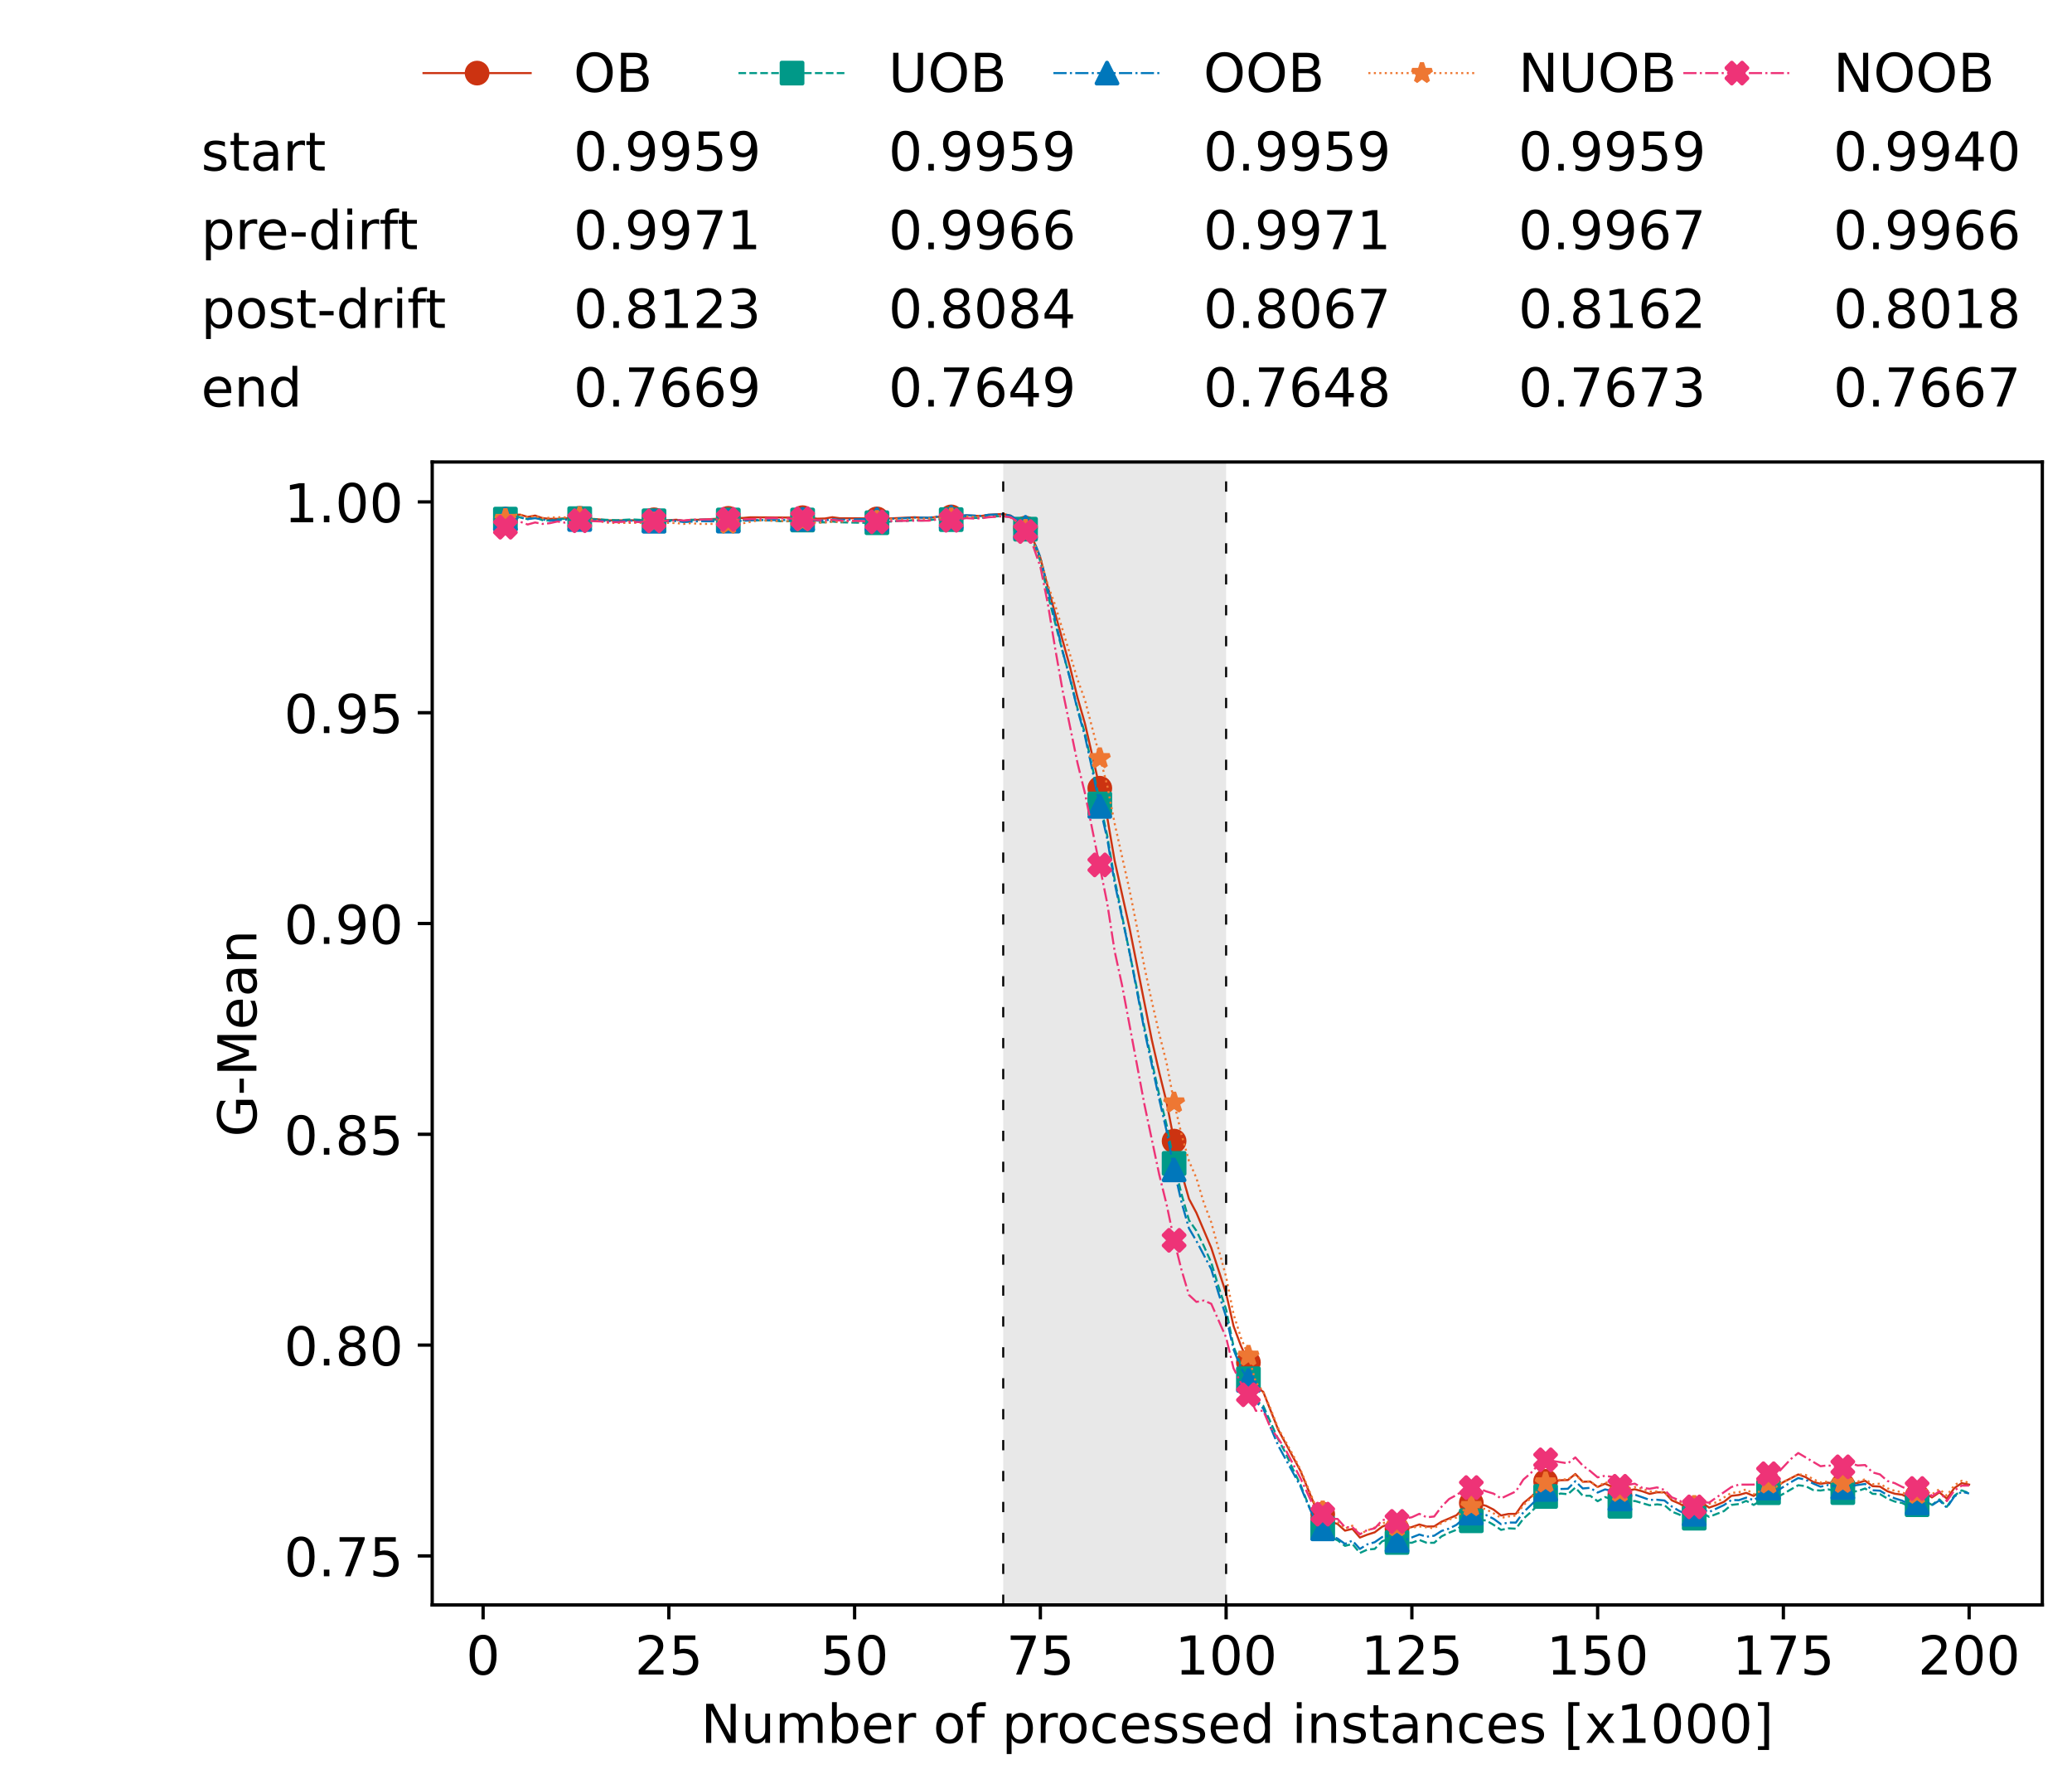 <?xml version="1.0" encoding="utf-8" standalone="no"?>
<!DOCTYPE svg PUBLIC "-//W3C//DTD SVG 1.1//EN"
  "http://www.w3.org/Graphics/SVG/1.1/DTD/svg11.dtd">
<!-- Created with matplotlib (https://matplotlib.org/) -->
<svg height="432.615pt" version="1.1" viewBox="0 0 502.65 432.615" width="502.65pt" xmlns="http://www.w3.org/2000/svg" xmlns:xlink="http://www.w3.org/1999/xlink">
 <defs>
  <style type="text/css">*{stroke-linecap:butt;stroke-linejoin:round;}</style>
 </defs>
 <g id="figure_1">
  <g id="patch_1">
   <path d="M 0 432.615 
L 502.65 432.615 
L 502.65 0 
L 0 0 
z
" style="fill:#ffffff;"/>
  </g>
  <g id="axes_1">
   <g id="patch_2">
    <path d="M 104.85 389.252 
L 495.45 389.252 
L 495.45 112.052 
L 104.85 112.052 
z
" style="fill:#ffffff;"/>
   </g>
   <g id="patch_3">
    <path clip-path="url(#pa8af787621)" d="M 297.446 389.252 
L 297.446 112.052 
L 243.372 112.052 
L 243.372 389.252 
z
" style="fill:#d3d3d3;opacity:0.5;"/>
   </g>
   <g id="matplotlib.axis_1">
    <g id="xtick_1">
     <g id="line2d_1">
      <defs>
       <path d="M 0 0 
L 0 3.5 
" id="m8096e0e985" style="stroke:#000000;stroke-width:0.8;"/>
      </defs>
      <g>
       <use style="stroke:#000000;stroke-width:0.8;" x="117.197" xlink:href="#m8096e0e985" y="389.252"/>
      </g>
     </g>
     <g id="text_1">
      <!-- 0 -->
      <g transform="translate(113.061 406.13)scale(0.13 -0.13)">
       <defs>
        <path d="M 31.781 66.406 
Q 24.172 66.406 20.328 58.906 
Q 16.5 51.422 16.5 36.375 
Q 16.5 21.391 20.328 13.891 
Q 24.172 6.391 31.781 6.391 
Q 39.453 6.391 43.281 13.891 
Q 47.125 21.391 47.125 36.375 
Q 47.125 51.422 43.281 58.906 
Q 39.453 66.406 31.781 66.406 
z
M 31.781 74.219 
Q 44.047 74.219 50.516 64.516 
Q 56.984 54.828 56.984 36.375 
Q 56.984 17.969 50.516 8.266 
Q 44.047 -1.422 31.781 -1.422 
Q 19.531 -1.422 13.062 8.266 
Q 6.594 17.969 6.594 36.375 
Q 6.594 54.828 13.062 64.516 
Q 19.531 74.219 31.781 74.219 
z
" id="DejaVuSans-48"/>
       </defs>
       <use xlink:href="#DejaVuSans-48"/>
      </g>
     </g>
    </g>
    <g id="xtick_2">
     <g id="line2d_2">
      <g>
       <use style="stroke:#000000;stroke-width:0.8;" x="162.259" xlink:href="#m8096e0e985" y="389.252"/>
      </g>
     </g>
     <g id="text_2">
      <!-- 25 -->
      <g transform="translate(153.988 406.13)scale(0.13 -0.13)">
       <defs>
        <path d="M 19.188 8.297 
L 53.609 8.297 
L 53.609 0 
L 7.328 0 
L 7.328 8.297 
Q 12.938 14.109 22.625 23.891 
Q 32.328 33.688 34.812 36.531 
Q 39.547 41.844 41.422 45.531 
Q 43.312 49.219 43.312 52.781 
Q 43.312 58.594 39.234 62.25 
Q 35.156 65.922 28.609 65.922 
Q 23.969 65.922 18.812 64.312 
Q 13.672 62.703 7.812 59.422 
L 7.812 69.391 
Q 13.766 71.781 18.938 73 
Q 24.125 74.219 28.422 74.219 
Q 39.75 74.219 46.484 68.547 
Q 53.219 62.891 53.219 53.422 
Q 53.219 48.922 51.531 44.891 
Q 49.859 40.875 45.406 35.406 
Q 44.188 33.984 37.641 27.219 
Q 31.109 20.453 19.188 8.297 
z
" id="DejaVuSans-50"/>
        <path d="M 10.797 72.906 
L 49.516 72.906 
L 49.516 64.594 
L 19.828 64.594 
L 19.828 46.734 
Q 21.969 47.469 24.109 47.828 
Q 26.266 48.188 28.422 48.188 
Q 40.625 48.188 47.75 41.5 
Q 54.891 34.812 54.891 23.391 
Q 54.891 11.625 47.562 5.094 
Q 40.234 -1.422 26.906 -1.422 
Q 22.312 -1.422 17.547 -0.641 
Q 12.797 0.141 7.719 1.703 
L 7.719 11.625 
Q 12.109 9.234 16.797 8.062 
Q 21.484 6.891 26.703 6.891 
Q 35.156 6.891 40.078 11.328 
Q 45.016 15.766 45.016 23.391 
Q 45.016 31 40.078 35.438 
Q 35.156 39.891 26.703 39.891 
Q 22.75 39.891 18.812 39.016 
Q 14.891 38.141 10.797 36.281 
z
" id="DejaVuSans-53"/>
       </defs>
       <use xlink:href="#DejaVuSans-50"/>
       <use x="63.623" xlink:href="#DejaVuSans-53"/>
      </g>
     </g>
    </g>
    <g id="xtick_3">
     <g id="line2d_3">
      <g>
       <use style="stroke:#000000;stroke-width:0.8;" x="207.322" xlink:href="#m8096e0e985" y="389.252"/>
      </g>
     </g>
     <g id="text_3">
      <!-- 50 -->
      <g transform="translate(199.05 406.13)scale(0.13 -0.13)">
       <use xlink:href="#DejaVuSans-53"/>
       <use x="63.623" xlink:href="#DejaVuSans-48"/>
      </g>
     </g>
    </g>
    <g id="xtick_4">
     <g id="line2d_4">
      <g>
       <use style="stroke:#000000;stroke-width:0.8;" x="252.384" xlink:href="#m8096e0e985" y="389.252"/>
      </g>
     </g>
     <g id="text_4">
      <!-- 75 -->
      <g transform="translate(244.113 406.13)scale(0.13 -0.13)">
       <defs>
        <path d="M 8.203 72.906 
L 55.078 72.906 
L 55.078 68.703 
L 28.609 0 
L 18.312 0 
L 43.219 64.594 
L 8.203 64.594 
z
" id="DejaVuSans-55"/>
       </defs>
       <use xlink:href="#DejaVuSans-55"/>
       <use x="63.623" xlink:href="#DejaVuSans-53"/>
      </g>
     </g>
    </g>
    <g id="xtick_5">
     <g id="line2d_5">
      <g>
       <use style="stroke:#000000;stroke-width:0.8;" x="297.446" xlink:href="#m8096e0e985" y="389.252"/>
      </g>
     </g>
     <g id="text_5">
      <!-- 100 -->
      <g transform="translate(285.039 406.13)scale(0.13 -0.13)">
       <defs>
        <path d="M 12.406 8.297 
L 28.516 8.297 
L 28.516 63.922 
L 10.984 60.406 
L 10.984 69.391 
L 28.422 72.906 
L 38.281 72.906 
L 38.281 8.297 
L 54.391 8.297 
L 54.391 0 
L 12.406 0 
z
" id="DejaVuSans-49"/>
       </defs>
       <use xlink:href="#DejaVuSans-49"/>
       <use x="63.623" xlink:href="#DejaVuSans-48"/>
       <use x="127.246" xlink:href="#DejaVuSans-48"/>
      </g>
     </g>
    </g>
    <g id="xtick_6">
     <g id="line2d_6">
      <g>
       <use style="stroke:#000000;stroke-width:0.8;" x="342.509" xlink:href="#m8096e0e985" y="389.252"/>
      </g>
     </g>
     <g id="text_6">
      <!-- 125 -->
      <g transform="translate(330.102 406.13)scale(0.13 -0.13)">
       <use xlink:href="#DejaVuSans-49"/>
       <use x="63.623" xlink:href="#DejaVuSans-50"/>
       <use x="127.246" xlink:href="#DejaVuSans-53"/>
      </g>
     </g>
    </g>
    <g id="xtick_7">
     <g id="line2d_7">
      <g>
       <use style="stroke:#000000;stroke-width:0.8;" x="387.571" xlink:href="#m8096e0e985" y="389.252"/>
      </g>
     </g>
     <g id="text_7">
      <!-- 150 -->
      <g transform="translate(375.164 406.13)scale(0.13 -0.13)">
       <use xlink:href="#DejaVuSans-49"/>
       <use x="63.623" xlink:href="#DejaVuSans-53"/>
       <use x="127.246" xlink:href="#DejaVuSans-48"/>
      </g>
     </g>
    </g>
    <g id="xtick_8">
     <g id="line2d_8">
      <g>
       <use style="stroke:#000000;stroke-width:0.8;" x="432.633" xlink:href="#m8096e0e985" y="389.252"/>
      </g>
     </g>
     <g id="text_8">
      <!-- 175 -->
      <g transform="translate(420.226 406.13)scale(0.13 -0.13)">
       <use xlink:href="#DejaVuSans-49"/>
       <use x="63.623" xlink:href="#DejaVuSans-55"/>
       <use x="127.246" xlink:href="#DejaVuSans-53"/>
      </g>
     </g>
    </g>
    <g id="xtick_9">
     <g id="line2d_9">
      <g>
       <use style="stroke:#000000;stroke-width:0.8;" x="477.695" xlink:href="#m8096e0e985" y="389.252"/>
      </g>
     </g>
     <g id="text_9">
      <!-- 200 -->
      <g transform="translate(465.289 406.13)scale(0.13 -0.13)">
       <use xlink:href="#DejaVuSans-50"/>
       <use x="63.623" xlink:href="#DejaVuSans-48"/>
       <use x="127.246" xlink:href="#DejaVuSans-48"/>
      </g>
     </g>
    </g>
    <g id="text_10">
     <!-- Number of processed instances [x1000] -->
     <g transform="translate(170.025 422.711)scale(0.13 -0.13)">
      <defs>
       <path d="M 9.812 72.906 
L 23.094 72.906 
L 55.422 11.922 
L 55.422 72.906 
L 64.984 72.906 
L 64.984 0 
L 51.703 0 
L 19.391 60.984 
L 19.391 0 
L 9.812 0 
z
" id="DejaVuSans-78"/>
       <path d="M 8.5 21.578 
L 8.5 54.688 
L 17.484 54.688 
L 17.484 21.922 
Q 17.484 14.156 20.5 10.266 
Q 23.531 6.391 29.594 6.391 
Q 36.859 6.391 41.078 11.031 
Q 45.312 15.672 45.312 23.688 
L 45.312 54.688 
L 54.297 54.688 
L 54.297 0 
L 45.312 0 
L 45.312 8.406 
Q 42.047 3.422 37.719 1 
Q 33.406 -1.422 27.688 -1.422 
Q 18.266 -1.422 13.375 4.438 
Q 8.5 10.297 8.5 21.578 
z
M 31.109 56 
z
" id="DejaVuSans-117"/>
       <path d="M 52 44.188 
Q 55.375 50.25 60.062 53.125 
Q 64.75 56 71.094 56 
Q 79.641 56 84.281 50.016 
Q 88.922 44.047 88.922 33.016 
L 88.922 0 
L 79.891 0 
L 79.891 32.719 
Q 79.891 40.578 77.094 44.375 
Q 74.312 48.188 68.609 48.188 
Q 61.625 48.188 57.562 43.547 
Q 53.516 38.922 53.516 30.906 
L 53.516 0 
L 44.484 0 
L 44.484 32.719 
Q 44.484 40.625 41.703 44.406 
Q 38.922 48.188 33.109 48.188 
Q 26.219 48.188 22.156 43.531 
Q 18.109 38.875 18.109 30.906 
L 18.109 0 
L 9.078 0 
L 9.078 54.688 
L 18.109 54.688 
L 18.109 46.188 
Q 21.188 51.219 25.484 53.609 
Q 29.781 56 35.688 56 
Q 41.656 56 45.828 52.969 
Q 50 49.953 52 44.188 
z
" id="DejaVuSans-109"/>
       <path d="M 48.688 27.297 
Q 48.688 37.203 44.609 42.844 
Q 40.531 48.484 33.406 48.484 
Q 26.266 48.484 22.188 42.844 
Q 18.109 37.203 18.109 27.297 
Q 18.109 17.391 22.188 11.75 
Q 26.266 6.109 33.406 6.109 
Q 40.531 6.109 44.609 11.75 
Q 48.688 17.391 48.688 27.297 
z
M 18.109 46.391 
Q 20.953 51.266 25.266 53.625 
Q 29.594 56 35.594 56 
Q 45.562 56 51.781 48.094 
Q 58.016 40.188 58.016 27.297 
Q 58.016 14.406 51.781 6.484 
Q 45.562 -1.422 35.594 -1.422 
Q 29.594 -1.422 25.266 0.953 
Q 20.953 3.328 18.109 8.203 
L 18.109 0 
L 9.078 0 
L 9.078 75.984 
L 18.109 75.984 
z
" id="DejaVuSans-98"/>
       <path d="M 56.203 29.594 
L 56.203 25.203 
L 14.891 25.203 
Q 15.484 15.922 20.484 11.062 
Q 25.484 6.203 34.422 6.203 
Q 39.594 6.203 44.453 7.469 
Q 49.312 8.734 54.109 11.281 
L 54.109 2.781 
Q 49.266 0.734 44.188 -0.344 
Q 39.109 -1.422 33.891 -1.422 
Q 20.797 -1.422 13.156 6.188 
Q 5.516 13.812 5.516 26.812 
Q 5.516 40.234 12.766 48.109 
Q 20.016 56 32.328 56 
Q 43.359 56 49.781 48.891 
Q 56.203 41.797 56.203 29.594 
z
M 47.219 32.234 
Q 47.125 39.594 43.094 43.984 
Q 39.062 48.391 32.422 48.391 
Q 24.906 48.391 20.391 44.141 
Q 15.875 39.891 15.188 32.172 
z
" id="DejaVuSans-101"/>
       <path d="M 41.109 46.297 
Q 39.594 47.172 37.812 47.578 
Q 36.031 48 33.891 48 
Q 26.266 48 22.188 43.047 
Q 18.109 38.094 18.109 28.812 
L 18.109 0 
L 9.078 0 
L 9.078 54.688 
L 18.109 54.688 
L 18.109 46.188 
Q 20.953 51.172 25.484 53.578 
Q 30.031 56 36.531 56 
Q 37.453 56 38.578 55.875 
Q 39.703 55.766 41.062 55.516 
z
" id="DejaVuSans-114"/>
       <path id="DejaVuSans-32"/>
       <path d="M 30.609 48.391 
Q 23.391 48.391 19.188 42.75 
Q 14.984 37.109 14.984 27.297 
Q 14.984 17.484 19.156 11.844 
Q 23.344 6.203 30.609 6.203 
Q 37.797 6.203 41.984 11.859 
Q 46.188 17.531 46.188 27.297 
Q 46.188 37.016 41.984 42.703 
Q 37.797 48.391 30.609 48.391 
z
M 30.609 56 
Q 42.328 56 49.016 48.375 
Q 55.719 40.766 55.719 27.297 
Q 55.719 13.875 49.016 6.219 
Q 42.328 -1.422 30.609 -1.422 
Q 18.844 -1.422 12.172 6.219 
Q 5.516 13.875 5.516 27.297 
Q 5.516 40.766 12.172 48.375 
Q 18.844 56 30.609 56 
z
" id="DejaVuSans-111"/>
       <path d="M 37.109 75.984 
L 37.109 68.5 
L 28.516 68.5 
Q 23.688 68.5 21.797 66.547 
Q 19.922 64.594 19.922 59.516 
L 19.922 54.688 
L 34.719 54.688 
L 34.719 47.703 
L 19.922 47.703 
L 19.922 0 
L 10.891 0 
L 10.891 47.703 
L 2.297 47.703 
L 2.297 54.688 
L 10.891 54.688 
L 10.891 58.5 
Q 10.891 67.625 15.141 71.797 
Q 19.391 75.984 28.609 75.984 
z
" id="DejaVuSans-102"/>
       <path d="M 18.109 8.203 
L 18.109 -20.797 
L 9.078 -20.797 
L 9.078 54.688 
L 18.109 54.688 
L 18.109 46.391 
Q 20.953 51.266 25.266 53.625 
Q 29.594 56 35.594 56 
Q 45.562 56 51.781 48.094 
Q 58.016 40.188 58.016 27.297 
Q 58.016 14.406 51.781 6.484 
Q 45.562 -1.422 35.594 -1.422 
Q 29.594 -1.422 25.266 0.953 
Q 20.953 3.328 18.109 8.203 
z
M 48.688 27.297 
Q 48.688 37.203 44.609 42.844 
Q 40.531 48.484 33.406 48.484 
Q 26.266 48.484 22.188 42.844 
Q 18.109 37.203 18.109 27.297 
Q 18.109 17.391 22.188 11.75 
Q 26.266 6.109 33.406 6.109 
Q 40.531 6.109 44.609 11.75 
Q 48.688 17.391 48.688 27.297 
z
" id="DejaVuSans-112"/>
       <path d="M 48.781 52.594 
L 48.781 44.188 
Q 44.969 46.297 41.141 47.344 
Q 37.312 48.391 33.406 48.391 
Q 24.656 48.391 19.812 42.844 
Q 14.984 37.312 14.984 27.297 
Q 14.984 17.281 19.812 11.734 
Q 24.656 6.203 33.406 6.203 
Q 37.312 6.203 41.141 7.25 
Q 44.969 8.297 48.781 10.406 
L 48.781 2.094 
Q 45.016 0.344 40.984 -0.531 
Q 36.969 -1.422 32.422 -1.422 
Q 20.062 -1.422 12.781 6.344 
Q 5.516 14.109 5.516 27.297 
Q 5.516 40.672 12.859 48.328 
Q 20.219 56 33.016 56 
Q 37.156 56 41.109 55.141 
Q 45.062 54.297 48.781 52.594 
z
" id="DejaVuSans-99"/>
       <path d="M 44.281 53.078 
L 44.281 44.578 
Q 40.484 46.531 36.375 47.5 
Q 32.281 48.484 27.875 48.484 
Q 21.188 48.484 17.844 46.438 
Q 14.5 44.391 14.5 40.281 
Q 14.5 37.156 16.891 35.375 
Q 19.281 33.594 26.516 31.984 
L 29.594 31.297 
Q 39.156 29.25 43.188 25.516 
Q 47.219 21.781 47.219 15.094 
Q 47.219 7.469 41.188 3.016 
Q 35.156 -1.422 24.609 -1.422 
Q 20.219 -1.422 15.453 -0.562 
Q 10.688 0.297 5.422 2 
L 5.422 11.281 
Q 10.406 8.688 15.234 7.391 
Q 20.062 6.109 24.812 6.109 
Q 31.156 6.109 34.562 8.281 
Q 37.984 10.453 37.984 14.406 
Q 37.984 18.062 35.516 20.016 
Q 33.062 21.969 24.703 23.781 
L 21.578 24.516 
Q 13.234 26.266 9.516 29.906 
Q 5.812 33.547 5.812 39.891 
Q 5.812 47.609 11.281 51.797 
Q 16.75 56 26.812 56 
Q 31.781 56 36.172 55.266 
Q 40.578 54.547 44.281 53.078 
z
" id="DejaVuSans-115"/>
       <path d="M 45.406 46.391 
L 45.406 75.984 
L 54.391 75.984 
L 54.391 0 
L 45.406 0 
L 45.406 8.203 
Q 42.578 3.328 38.25 0.953 
Q 33.938 -1.422 27.875 -1.422 
Q 17.969 -1.422 11.734 6.484 
Q 5.516 14.406 5.516 27.297 
Q 5.516 40.188 11.734 48.094 
Q 17.969 56 27.875 56 
Q 33.938 56 38.25 53.625 
Q 42.578 51.266 45.406 46.391 
z
M 14.797 27.297 
Q 14.797 17.391 18.875 11.75 
Q 22.953 6.109 30.078 6.109 
Q 37.203 6.109 41.297 11.75 
Q 45.406 17.391 45.406 27.297 
Q 45.406 37.203 41.297 42.844 
Q 37.203 48.484 30.078 48.484 
Q 22.953 48.484 18.875 42.844 
Q 14.797 37.203 14.797 27.297 
z
" id="DejaVuSans-100"/>
       <path d="M 9.422 54.688 
L 18.406 54.688 
L 18.406 0 
L 9.422 0 
z
M 9.422 75.984 
L 18.406 75.984 
L 18.406 64.594 
L 9.422 64.594 
z
" id="DejaVuSans-105"/>
       <path d="M 54.891 33.016 
L 54.891 0 
L 45.906 0 
L 45.906 32.719 
Q 45.906 40.484 42.875 44.328 
Q 39.844 48.188 33.797 48.188 
Q 26.516 48.188 22.312 43.547 
Q 18.109 38.922 18.109 30.906 
L 18.109 0 
L 9.078 0 
L 9.078 54.688 
L 18.109 54.688 
L 18.109 46.188 
Q 21.344 51.125 25.703 53.562 
Q 30.078 56 35.797 56 
Q 45.219 56 50.047 50.172 
Q 54.891 44.344 54.891 33.016 
z
" id="DejaVuSans-110"/>
       <path d="M 18.312 70.219 
L 18.312 54.688 
L 36.812 54.688 
L 36.812 47.703 
L 18.312 47.703 
L 18.312 18.016 
Q 18.312 11.328 20.141 9.422 
Q 21.969 7.516 27.594 7.516 
L 36.812 7.516 
L 36.812 0 
L 27.594 0 
Q 17.188 0 13.234 3.875 
Q 9.281 7.766 9.281 18.016 
L 9.281 47.703 
L 2.688 47.703 
L 2.688 54.688 
L 9.281 54.688 
L 9.281 70.219 
z
" id="DejaVuSans-116"/>
       <path d="M 34.281 27.484 
Q 23.391 27.484 19.188 25 
Q 14.984 22.516 14.984 16.5 
Q 14.984 11.719 18.141 8.906 
Q 21.297 6.109 26.703 6.109 
Q 34.188 6.109 38.703 11.406 
Q 43.219 16.703 43.219 25.484 
L 43.219 27.484 
z
M 52.203 31.203 
L 52.203 0 
L 43.219 0 
L 43.219 8.297 
Q 40.141 3.328 35.547 0.953 
Q 30.953 -1.422 24.312 -1.422 
Q 15.922 -1.422 10.953 3.297 
Q 6 8.016 6 15.922 
Q 6 25.141 12.172 29.828 
Q 18.359 34.516 30.609 34.516 
L 43.219 34.516 
L 43.219 35.406 
Q 43.219 41.609 39.141 45 
Q 35.062 48.391 27.688 48.391 
Q 23 48.391 18.547 47.266 
Q 14.109 46.141 10.016 43.891 
L 10.016 52.203 
Q 14.938 54.109 19.578 55.047 
Q 24.219 56 28.609 56 
Q 40.484 56 46.344 49.844 
Q 52.203 43.703 52.203 31.203 
z
" id="DejaVuSans-97"/>
       <path d="M 8.594 75.984 
L 29.297 75.984 
L 29.297 69 
L 17.578 69 
L 17.578 -6.203 
L 29.297 -6.203 
L 29.297 -13.188 
L 8.594 -13.188 
z
" id="DejaVuSans-91"/>
       <path d="M 54.891 54.688 
L 35.109 28.078 
L 55.906 0 
L 45.312 0 
L 29.391 21.484 
L 13.484 0 
L 2.875 0 
L 24.125 28.609 
L 4.688 54.688 
L 15.281 54.688 
L 29.781 35.203 
L 44.281 54.688 
z
" id="DejaVuSans-120"/>
       <path d="M 30.422 75.984 
L 30.422 -13.188 
L 9.719 -13.188 
L 9.719 -6.203 
L 21.391 -6.203 
L 21.391 69 
L 9.719 69 
L 9.719 75.984 
z
" id="DejaVuSans-93"/>
      </defs>
      <use xlink:href="#DejaVuSans-78"/>
      <use x="74.805" xlink:href="#DejaVuSans-117"/>
      <use x="138.184" xlink:href="#DejaVuSans-109"/>
      <use x="235.596" xlink:href="#DejaVuSans-98"/>
      <use x="299.072" xlink:href="#DejaVuSans-101"/>
      <use x="360.596" xlink:href="#DejaVuSans-114"/>
      <use x="401.709" xlink:href="#DejaVuSans-32"/>
      <use x="433.496" xlink:href="#DejaVuSans-111"/>
      <use x="494.678" xlink:href="#DejaVuSans-102"/>
      <use x="529.883" xlink:href="#DejaVuSans-32"/>
      <use x="561.67" xlink:href="#DejaVuSans-112"/>
      <use x="625.146" xlink:href="#DejaVuSans-114"/>
      <use x="664.01" xlink:href="#DejaVuSans-111"/>
      <use x="725.191" xlink:href="#DejaVuSans-99"/>
      <use x="780.172" xlink:href="#DejaVuSans-101"/>
      <use x="841.695" xlink:href="#DejaVuSans-115"/>
      <use x="893.795" xlink:href="#DejaVuSans-115"/>
      <use x="945.895" xlink:href="#DejaVuSans-101"/>
      <use x="1007.418" xlink:href="#DejaVuSans-100"/>
      <use x="1070.895" xlink:href="#DejaVuSans-32"/>
      <use x="1102.682" xlink:href="#DejaVuSans-105"/>
      <use x="1130.465" xlink:href="#DejaVuSans-110"/>
      <use x="1193.844" xlink:href="#DejaVuSans-115"/>
      <use x="1245.943" xlink:href="#DejaVuSans-116"/>
      <use x="1285.152" xlink:href="#DejaVuSans-97"/>
      <use x="1346.432" xlink:href="#DejaVuSans-110"/>
      <use x="1409.811" xlink:href="#DejaVuSans-99"/>
      <use x="1464.791" xlink:href="#DejaVuSans-101"/>
      <use x="1526.314" xlink:href="#DejaVuSans-115"/>
      <use x="1578.414" xlink:href="#DejaVuSans-32"/>
      <use x="1610.201" xlink:href="#DejaVuSans-91"/>
      <use x="1649.215" xlink:href="#DejaVuSans-120"/>
      <use x="1708.395" xlink:href="#DejaVuSans-49"/>
      <use x="1772.018" xlink:href="#DejaVuSans-48"/>
      <use x="1835.641" xlink:href="#DejaVuSans-48"/>
      <use x="1899.264" xlink:href="#DejaVuSans-48"/>
      <use x="1962.887" xlink:href="#DejaVuSans-93"/>
     </g>
    </g>
   </g>
   <g id="matplotlib.axis_2">
    <g id="ytick_1">
     <g id="line2d_10">
      <defs>
       <path d="M 0 0 
L -3.5 0 
" id="m3b2baacf0d" style="stroke:#000000;stroke-width:0.8;"/>
      </defs>
      <g>
       <use style="stroke:#000000;stroke-width:0.8;" x="104.85" xlink:href="#m3b2baacf0d" y="377.359"/>
      </g>
     </g>
     <g id="text_11">
      <!-- 0.75 -->
      <g transform="translate(68.905 382.298)scale(0.13 -0.13)">
       <defs>
        <path d="M 10.688 12.406 
L 21 12.406 
L 21 0 
L 10.688 0 
z
" id="DejaVuSans-46"/>
       </defs>
       <use xlink:href="#DejaVuSans-48"/>
       <use x="63.623" xlink:href="#DejaVuSans-46"/>
       <use x="95.41" xlink:href="#DejaVuSans-55"/>
       <use x="159.033" xlink:href="#DejaVuSans-53"/>
      </g>
     </g>
    </g>
    <g id="ytick_2">
     <g id="line2d_11">
      <g>
       <use style="stroke:#000000;stroke-width:0.8;" x="104.85" xlink:href="#m3b2baacf0d" y="326.233"/>
      </g>
     </g>
     <g id="text_12">
      <!-- 0.80 -->
      <g transform="translate(68.905 331.172)scale(0.13 -0.13)">
       <defs>
        <path d="M 31.781 34.625 
Q 24.75 34.625 20.719 30.859 
Q 16.703 27.094 16.703 20.516 
Q 16.703 13.922 20.719 10.156 
Q 24.75 6.391 31.781 6.391 
Q 38.812 6.391 42.859 10.172 
Q 46.922 13.969 46.922 20.516 
Q 46.922 27.094 42.891 30.859 
Q 38.875 34.625 31.781 34.625 
z
M 21.922 38.812 
Q 15.578 40.375 12.031 44.719 
Q 8.5 49.078 8.5 55.328 
Q 8.5 64.062 14.719 69.141 
Q 20.953 74.219 31.781 74.219 
Q 42.672 74.219 48.875 69.141 
Q 55.078 64.062 55.078 55.328 
Q 55.078 49.078 51.531 44.719 
Q 48 40.375 41.703 38.812 
Q 48.828 37.156 52.797 32.312 
Q 56.781 27.484 56.781 20.516 
Q 56.781 9.906 50.312 4.234 
Q 43.844 -1.422 31.781 -1.422 
Q 19.734 -1.422 13.25 4.234 
Q 6.781 9.906 6.781 20.516 
Q 6.781 27.484 10.781 32.312 
Q 14.797 37.156 21.922 38.812 
z
M 18.312 54.391 
Q 18.312 48.734 21.844 45.562 
Q 25.391 42.391 31.781 42.391 
Q 38.141 42.391 41.719 45.562 
Q 45.312 48.734 45.312 54.391 
Q 45.312 60.062 41.719 63.234 
Q 38.141 66.406 31.781 66.406 
Q 25.391 66.406 21.844 63.234 
Q 18.312 60.062 18.312 54.391 
z
" id="DejaVuSans-56"/>
       </defs>
       <use xlink:href="#DejaVuSans-48"/>
       <use x="63.623" xlink:href="#DejaVuSans-46"/>
       <use x="95.41" xlink:href="#DejaVuSans-56"/>
       <use x="159.033" xlink:href="#DejaVuSans-48"/>
      </g>
     </g>
    </g>
    <g id="ytick_3">
     <g id="line2d_12">
      <g>
       <use style="stroke:#000000;stroke-width:0.8;" x="104.85" xlink:href="#m3b2baacf0d" y="275.107"/>
      </g>
     </g>
     <g id="text_13">
      <!-- 0.85 -->
      <g transform="translate(68.905 280.046)scale(0.13 -0.13)">
       <use xlink:href="#DejaVuSans-48"/>
       <use x="63.623" xlink:href="#DejaVuSans-46"/>
       <use x="95.41" xlink:href="#DejaVuSans-56"/>
       <use x="159.033" xlink:href="#DejaVuSans-53"/>
      </g>
     </g>
    </g>
    <g id="ytick_4">
     <g id="line2d_13">
      <g>
       <use style="stroke:#000000;stroke-width:0.8;" x="104.85" xlink:href="#m3b2baacf0d" y="223.981"/>
      </g>
     </g>
     <g id="text_14">
      <!-- 0.90 -->
      <g transform="translate(68.905 228.92)scale(0.13 -0.13)">
       <defs>
        <path d="M 10.984 1.516 
L 10.984 10.5 
Q 14.703 8.734 18.5 7.812 
Q 22.312 6.891 25.984 6.891 
Q 35.75 6.891 40.891 13.453 
Q 46.047 20.016 46.781 33.406 
Q 43.953 29.203 39.594 26.953 
Q 35.25 24.703 29.984 24.703 
Q 19.047 24.703 12.672 31.312 
Q 6.297 37.938 6.297 49.422 
Q 6.297 60.641 12.938 67.422 
Q 19.578 74.219 30.609 74.219 
Q 43.266 74.219 49.922 64.516 
Q 56.594 54.828 56.594 36.375 
Q 56.594 19.141 48.406 8.859 
Q 40.234 -1.422 26.422 -1.422 
Q 22.703 -1.422 18.891 -0.688 
Q 15.094 0.047 10.984 1.516 
z
M 30.609 32.422 
Q 37.25 32.422 41.125 36.953 
Q 45.016 41.5 45.016 49.422 
Q 45.016 57.281 41.125 61.844 
Q 37.25 66.406 30.609 66.406 
Q 23.969 66.406 20.094 61.844 
Q 16.219 57.281 16.219 49.422 
Q 16.219 41.5 20.094 36.953 
Q 23.969 32.422 30.609 32.422 
z
" id="DejaVuSans-57"/>
       </defs>
       <use xlink:href="#DejaVuSans-48"/>
       <use x="63.623" xlink:href="#DejaVuSans-46"/>
       <use x="95.41" xlink:href="#DejaVuSans-57"/>
       <use x="159.033" xlink:href="#DejaVuSans-48"/>
      </g>
     </g>
    </g>
    <g id="ytick_5">
     <g id="line2d_14">
      <g>
       <use style="stroke:#000000;stroke-width:0.8;" x="104.85" xlink:href="#m3b2baacf0d" y="172.855"/>
      </g>
     </g>
     <g id="text_15">
      <!-- 0.95 -->
      <g transform="translate(68.905 177.794)scale(0.13 -0.13)">
       <use xlink:href="#DejaVuSans-48"/>
       <use x="63.623" xlink:href="#DejaVuSans-46"/>
       <use x="95.41" xlink:href="#DejaVuSans-57"/>
       <use x="159.033" xlink:href="#DejaVuSans-53"/>
      </g>
     </g>
    </g>
    <g id="ytick_6">
     <g id="line2d_15">
      <g>
       <use style="stroke:#000000;stroke-width:0.8;" x="104.85" xlink:href="#m3b2baacf0d" y="121.729"/>
      </g>
     </g>
     <g id="text_16">
      <!-- 1.00 -->
      <g transform="translate(68.905 126.668)scale(0.13 -0.13)">
       <use xlink:href="#DejaVuSans-49"/>
       <use x="63.623" xlink:href="#DejaVuSans-46"/>
       <use x="95.41" xlink:href="#DejaVuSans-48"/>
       <use x="159.033" xlink:href="#DejaVuSans-48"/>
      </g>
     </g>
    </g>
    <g id="text_17">
     <!-- G-Mean -->
     <g transform="translate(62.201 275.744)rotate(-90)scale(0.13 -0.13)">
      <defs>
       <path d="M 59.516 10.406 
L 59.516 29.984 
L 43.406 29.984 
L 43.406 38.094 
L 69.281 38.094 
L 69.281 6.781 
Q 63.578 2.734 56.688 0.656 
Q 49.812 -1.422 42 -1.422 
Q 24.906 -1.422 15.25 8.562 
Q 5.609 18.562 5.609 36.375 
Q 5.609 54.25 15.25 64.234 
Q 24.906 74.219 42 74.219 
Q 49.125 74.219 55.547 72.453 
Q 61.969 70.703 67.391 67.281 
L 67.391 56.781 
Q 61.922 61.422 55.766 63.766 
Q 49.609 66.109 42.828 66.109 
Q 29.438 66.109 22.719 58.641 
Q 16.016 51.172 16.016 36.375 
Q 16.016 21.625 22.719 14.156 
Q 29.438 6.688 42.828 6.688 
Q 48.047 6.688 52.141 7.594 
Q 56.25 8.5 59.516 10.406 
z
" id="DejaVuSans-71"/>
       <path d="M 4.891 31.391 
L 31.203 31.391 
L 31.203 23.391 
L 4.891 23.391 
z
" id="DejaVuSans-45"/>
       <path d="M 9.812 72.906 
L 24.516 72.906 
L 43.109 23.297 
L 61.812 72.906 
L 76.516 72.906 
L 76.516 0 
L 66.891 0 
L 66.891 64.016 
L 48.094 14.016 
L 38.188 14.016 
L 19.391 64.016 
L 19.391 0 
L 9.812 0 
z
" id="DejaVuSans-77"/>
      </defs>
      <use xlink:href="#DejaVuSans-71"/>
      <use x="77.49" xlink:href="#DejaVuSans-45"/>
      <use x="113.574" xlink:href="#DejaVuSans-77"/>
      <use x="199.854" xlink:href="#DejaVuSans-101"/>
      <use x="261.377" xlink:href="#DejaVuSans-97"/>
      <use x="322.656" xlink:href="#DejaVuSans-110"/>
     </g>
    </g>
   </g>
   <g id="line2d_16"/>
   <g id="line2d_17"/>
   <g id="line2d_18"/>
   <g id="line2d_19"/>
   <g id="line2d_20"/>
   <g id="line2d_21">
    <path clip-path="url(#pa8af787621)" d="M 122.605 125.903 
L 124.407 124.839 
L 126.21 124.83 
L 128.012 125.376 
L 129.815 125.041 
L 131.617 125.669 
L 133.419 125.835 
L 135.222 125.834 
L 137.024 125.714 
L 142.432 125.807 
L 144.234 125.879 
L 147.839 126.211 
L 160.457 126.166 
L 162.259 126.167 
L 164.062 126.056 
L 165.864 126.318 
L 167.667 126.066 
L 169.469 126.068 
L 173.074 125.863 
L 178.482 125.669 
L 180.284 125.623 
L 182.087 125.463 
L 194.704 125.551 
L 196.507 125.602 
L 198.309 125.804 
L 200.112 125.755 
L 201.914 125.445 
L 203.717 125.697 
L 207.322 125.697 
L 214.532 125.805 
L 221.742 125.455 
L 225.347 125.612 
L 227.149 125.358 
L 230.754 125.363 
L 234.359 125.004 
L 237.964 125.158 
L 239.767 124.856 
L 243.372 124.652 
L 245.174 125.062 
L 246.976 126.271 
L 248.779 128.088 
L 250.581 130.725 
L 252.384 135.307 
L 254.186 142.362 
L 259.594 161.846 
L 261.396 169.204 
L 263.199 175.496 
L 266.804 191.167 
L 268.606 198.241 
L 270.409 208.792 
L 274.014 225.062 
L 279.421 252.209 
L 281.224 260.118 
L 283.026 267.414 
L 284.829 276.758 
L 286.631 284.453 
L 288.434 290.757 
L 290.236 294.151 
L 293.841 302.646 
L 297.446 313.696 
L 299.249 321.609 
L 301.051 326.435 
L 302.854 330.455 
L 304.656 336.257 
L 306.459 337.586 
L 310.064 346.711 
L 315.471 356.714 
L 319.076 365.451 
L 322.681 369.05 
L 324.484 369.617 
L 326.286 371.241 
L 328.089 370.803 
L 329.891 372.911 
L 331.694 372.208 
L 333.496 371.638 
L 335.299 370.275 
L 337.101 369.541 
L 338.904 370.804 
L 340.706 370.764 
L 342.509 370.362 
L 344.311 369.737 
L 346.114 370.24 
L 347.916 370.202 
L 349.719 369.055 
L 353.324 367.5 
L 355.126 365.588 
L 356.928 364.516 
L 358.731 364.741 
L 360.533 365.221 
L 362.336 366.13 
L 364.138 367.551 
L 365.941 367.181 
L 367.743 367.162 
L 369.546 364.586 
L 371.348 363.092 
L 373.151 361.451 
L 374.953 359.272 
L 376.756 359.401 
L 378.558 359.011 
L 380.361 358.961 
L 382.163 357.487 
L 383.966 359.378 
L 385.768 359.329 
L 387.571 360.645 
L 389.373 359.847 
L 391.176 360.615 
L 392.978 362.471 
L 394.781 361.521 
L 396.583 361.198 
L 398.386 361.683 
L 400.188 362.319 
L 401.991 361.937 
L 403.793 361.932 
L 405.596 363.897 
L 407.398 364.664 
L 409.201 365.695 
L 411.003 365.817 
L 412.806 364.39 
L 414.608 365.65 
L 416.411 365.024 
L 418.213 364.245 
L 420.016 362.793 
L 421.818 362.579 
L 423.621 362.07 
L 425.423 362.817 
L 427.226 361.664 
L 429.028 359.777 
L 430.831 360.697 
L 432.633 359.45 
L 436.238 357.61 
L 438.041 358.26 
L 439.843 359.407 
L 441.646 359.874 
L 443.448 359.597 
L 447.053 360.221 
L 450.658 359.655 
L 452.461 359.142 
L 454.263 360.447 
L 456.066 360.538 
L 457.868 361.681 
L 459.671 362.282 
L 461.473 362.521 
L 463.276 363.451 
L 466.881 362.026 
L 468.683 363.177 
L 470.485 361.95 
L 472.288 363.473 
L 474.09 360.925 
L 475.893 359.71 
L 477.695 360.067 
L 477.695 360.067 
" style="fill:none;stroke:#cc3311;stroke-linecap:square;stroke-width:0.5;"/>
    <defs>
     <path d="M 0 2.5 
C 0.663 2.5 1.299 2.237 1.768 1.768 
C 2.237 1.299 2.5 0.663 2.5 0 
C 2.5 -0.663 2.237 -1.299 1.768 -1.768 
C 1.299 -2.237 0.663 -2.5 0 -2.5 
C -0.663 -2.5 -1.299 -2.237 -1.768 -1.768 
C -2.237 -1.299 -2.5 -0.663 -2.5 0 
C -2.5 0.663 -2.237 1.299 -1.768 1.768 
C -1.299 2.237 -0.663 2.5 0 2.5 
z
" id="m524b9de1d7" style="stroke:#cc3311;"/>
    </defs>
    <g clip-path="url(#pa8af787621)">
     <use style="fill:#cc3311;stroke:#cc3311;" x="122.605" xlink:href="#m524b9de1d7" y="125.903"/>
     <use style="fill:#cc3311;stroke:#cc3311;" x="140.629" xlink:href="#m524b9de1d7" y="125.717"/>
     <use style="fill:#cc3311;stroke:#cc3311;" x="158.654" xlink:href="#m524b9de1d7" y="126.064"/>
     <use style="fill:#cc3311;stroke:#cc3311;" x="176.679" xlink:href="#m524b9de1d7" y="125.717"/>
     <use style="fill:#cc3311;stroke:#cc3311;" x="194.704" xlink:href="#m524b9de1d7" y="125.551"/>
     <use style="fill:#cc3311;stroke:#cc3311;" x="212.729" xlink:href="#m524b9de1d7" y="125.853"/>
     <use style="fill:#cc3311;stroke:#cc3311;" x="230.754" xlink:href="#m524b9de1d7" y="125.363"/>
     <use style="fill:#cc3311;stroke:#cc3311;" x="248.779" xlink:href="#m524b9de1d7" y="128.088"/>
     <use style="fill:#cc3311;stroke:#cc3311;" x="266.804" xlink:href="#m524b9de1d7" y="191.167"/>
     <use style="fill:#cc3311;stroke:#cc3311;" x="284.829" xlink:href="#m524b9de1d7" y="276.758"/>
     <use style="fill:#cc3311;stroke:#cc3311;" x="302.854" xlink:href="#m524b9de1d7" y="330.455"/>
     <use style="fill:#cc3311;stroke:#cc3311;" x="320.879" xlink:href="#m524b9de1d7" y="367.258"/>
     <use style="fill:#cc3311;stroke:#cc3311;" x="338.904" xlink:href="#m524b9de1d7" y="370.804"/>
     <use style="fill:#cc3311;stroke:#cc3311;" x="356.928" xlink:href="#m524b9de1d7" y="364.516"/>
     <use style="fill:#cc3311;stroke:#cc3311;" x="374.953" xlink:href="#m524b9de1d7" y="359.272"/>
     <use style="fill:#cc3311;stroke:#cc3311;" x="392.978" xlink:href="#m524b9de1d7" y="362.471"/>
     <use style="fill:#cc3311;stroke:#cc3311;" x="411.003" xlink:href="#m524b9de1d7" y="365.817"/>
     <use style="fill:#cc3311;stroke:#cc3311;" x="429.028" xlink:href="#m524b9de1d7" y="359.777"/>
     <use style="fill:#cc3311;stroke:#cc3311;" x="447.053" xlink:href="#m524b9de1d7" y="360.221"/>
     <use style="fill:#cc3311;stroke:#cc3311;" x="465.078" xlink:href="#m524b9de1d7" y="362.781"/>
    </g>
   </g>
   <g id="line2d_22"/>
   <g id="line2d_23"/>
   <g id="line2d_24"/>
   <g id="line2d_25"/>
   <g id="line2d_26">
    <path clip-path="url(#pa8af787621)" d="M 122.605 125.903 
L 124.407 124.839 
L 126.21 125.511 
L 128.012 125.887 
L 129.815 125.45 
L 131.617 126.176 
L 133.419 126.269 
L 135.222 125.944 
L 138.827 125.709 
L 149.642 126.179 
L 153.247 125.973 
L 156.852 126.158 
L 160.457 126.358 
L 164.062 126.095 
L 165.864 126.355 
L 167.667 126.104 
L 171.272 126.008 
L 173.074 126.009 
L 174.877 126.171 
L 178.482 126.174 
L 187.494 126.218 
L 189.297 126.421 
L 191.099 126.429 
L 192.902 126.172 
L 194.704 126.12 
L 196.507 126.324 
L 198.309 126.682 
L 200.112 126.682 
L 201.914 126.476 
L 203.717 126.677 
L 210.927 126.827 
L 214.532 126.631 
L 218.137 126.327 
L 219.939 126.332 
L 221.742 126.124 
L 223.544 126.272 
L 225.347 126.175 
L 227.149 125.917 
L 230.754 126.024 
L 232.557 125.82 
L 234.359 125.466 
L 236.162 125.621 
L 237.964 125.622 
L 239.767 125.32 
L 243.372 125.165 
L 245.174 125.419 
L 246.976 126.579 
L 248.779 128.344 
L 250.581 131.254 
L 252.384 136.107 
L 254.186 144.203 
L 257.791 158.11 
L 259.594 164.509 
L 261.396 171.846 
L 263.199 177.866 
L 268.606 202.717 
L 270.409 213.32 
L 275.816 239.856 
L 277.619 249.155 
L 281.224 265.57 
L 283.026 272.91 
L 284.829 282.17 
L 286.631 289.637 
L 288.434 295.931 
L 290.236 298.511 
L 292.039 302.193 
L 293.841 306.224 
L 295.644 312.174 
L 297.446 317.593 
L 299.249 326.58 
L 301.051 331.097 
L 302.854 334.388 
L 304.656 339.679 
L 306.459 340.959 
L 310.064 349.048 
L 311.866 352.407 
L 313.669 356.367 
L 315.471 360.048 
L 317.274 364.631 
L 319.076 368.805 
L 320.879 370.713 
L 322.681 372.838 
L 324.484 373.572 
L 326.286 374.927 
L 328.089 374.472 
L 329.891 376.652 
L 331.694 375.836 
L 333.496 375.663 
L 335.299 373.815 
L 337.101 373.203 
L 338.904 374.099 
L 342.509 374.173 
L 344.311 373.485 
L 346.114 374.185 
L 347.916 374.18 
L 349.719 372.609 
L 351.521 371.739 
L 353.324 371.033 
L 355.126 369.58 
L 356.928 368.835 
L 358.731 368.619 
L 360.533 368.766 
L 362.336 369.823 
L 364.138 371.045 
L 365.941 370.676 
L 367.743 370.762 
L 369.546 368.351 
L 371.348 366.751 
L 373.151 364.974 
L 374.953 362.943 
L 376.756 362.848 
L 378.558 362.23 
L 380.361 362.389 
L 382.163 360.799 
L 383.966 362.771 
L 385.768 362.77 
L 387.571 364.099 
L 389.373 363.082 
L 391.176 363.706 
L 392.978 365.325 
L 394.781 364.392 
L 396.583 364.027 
L 400.188 365.086 
L 401.991 364.86 
L 403.793 365.053 
L 405.596 366.624 
L 407.398 367.338 
L 409.201 368.353 
L 411.003 368.208 
L 412.806 366.842 
L 414.608 367.887 
L 418.213 366.501 
L 420.016 364.998 
L 421.818 364.786 
L 423.621 364.012 
L 425.423 364.995 
L 427.226 363.947 
L 429.028 362.036 
L 430.831 363.33 
L 436.238 360.215 
L 438.041 360.441 
L 439.843 361.377 
L 441.646 361.506 
L 443.448 361.214 
L 447.053 362.005 
L 450.658 361.644 
L 452.461 361.003 
L 454.263 362.3 
L 456.066 362.366 
L 457.868 363.461 
L 459.671 364.18 
L 461.473 364.537 
L 463.276 365.466 
L 465.078 364.944 
L 466.881 363.95 
L 468.683 364.992 
L 470.485 363.652 
L 472.288 365.442 
L 474.09 362.77 
L 475.893 361.465 
L 477.695 362.127 
L 477.695 362.127 
" style="fill:none;stroke:#009988;stroke-dasharray:1.85,0.8;stroke-dashoffset:0;stroke-width:0.5;"/>
    <defs>
     <path d="M -2.5 2.5 
L 2.5 2.5 
L 2.5 -2.5 
L -2.5 -2.5 
z
" id="m9060093422" style="stroke:#009988;stroke-linejoin:miter;"/>
    </defs>
    <g clip-path="url(#pa8af787621)">
     <use style="fill:#009988;stroke:#009988;stroke-linejoin:miter;" x="122.605" xlink:href="#m9060093422" y="125.903"/>
     <use style="fill:#009988;stroke:#009988;stroke-linejoin:miter;" x="140.629" xlink:href="#m9060093422" y="125.8"/>
     <use style="fill:#009988;stroke:#009988;stroke-linejoin:miter;" x="158.654" xlink:href="#m9060093422" y="126.306"/>
     <use style="fill:#009988;stroke:#009988;stroke-linejoin:miter;" x="176.679" xlink:href="#m9060093422" y="126.12"/>
     <use style="fill:#009988;stroke:#009988;stroke-linejoin:miter;" x="194.704" xlink:href="#m9060093422" y="126.12"/>
     <use style="fill:#009988;stroke:#009988;stroke-linejoin:miter;" x="212.729" xlink:href="#m9060093422" y="126.781"/>
     <use style="fill:#009988;stroke:#009988;stroke-linejoin:miter;" x="230.754" xlink:href="#m9060093422" y="126.024"/>
     <use style="fill:#009988;stroke:#009988;stroke-linejoin:miter;" x="248.779" xlink:href="#m9060093422" y="128.344"/>
     <use style="fill:#009988;stroke:#009988;stroke-linejoin:miter;" x="266.804" xlink:href="#m9060093422" y="194.989"/>
     <use style="fill:#009988;stroke:#009988;stroke-linejoin:miter;" x="284.829" xlink:href="#m9060093422" y="282.17"/>
     <use style="fill:#009988;stroke:#009988;stroke-linejoin:miter;" x="302.854" xlink:href="#m9060093422" y="334.388"/>
     <use style="fill:#009988;stroke:#009988;stroke-linejoin:miter;" x="320.879" xlink:href="#m9060093422" y="370.713"/>
     <use style="fill:#009988;stroke:#009988;stroke-linejoin:miter;" x="338.904" xlink:href="#m9060093422" y="374.099"/>
     <use style="fill:#009988;stroke:#009988;stroke-linejoin:miter;" x="356.928" xlink:href="#m9060093422" y="368.835"/>
     <use style="fill:#009988;stroke:#009988;stroke-linejoin:miter;" x="374.953" xlink:href="#m9060093422" y="362.943"/>
     <use style="fill:#009988;stroke:#009988;stroke-linejoin:miter;" x="392.978" xlink:href="#m9060093422" y="365.325"/>
     <use style="fill:#009988;stroke:#009988;stroke-linejoin:miter;" x="411.003" xlink:href="#m9060093422" y="368.208"/>
     <use style="fill:#009988;stroke:#009988;stroke-linejoin:miter;" x="429.028" xlink:href="#m9060093422" y="362.036"/>
     <use style="fill:#009988;stroke:#009988;stroke-linejoin:miter;" x="447.053" xlink:href="#m9060093422" y="362.005"/>
     <use style="fill:#009988;stroke:#009988;stroke-linejoin:miter;" x="465.078" xlink:href="#m9060093422" y="364.944"/>
    </g>
   </g>
   <g id="line2d_27"/>
   <g id="line2d_28"/>
   <g id="line2d_29"/>
   <g id="line2d_30"/>
   <g id="line2d_31">
    <path clip-path="url(#pa8af787621)" d="M 122.605 125.903 
L 124.407 125.895 
L 126.21 125.533 
L 128.012 125.903 
L 129.815 125.675 
L 133.419 126.292 
L 137.024 126.056 
L 138.827 125.926 
L 146.037 126.311 
L 149.642 126.441 
L 153.247 126.265 
L 155.049 126.402 
L 162.259 126.421 
L 164.062 126.361 
L 165.864 126.622 
L 169.469 126.421 
L 173.074 126.427 
L 174.877 126.484 
L 178.482 126.389 
L 183.889 126.138 
L 191.099 126.133 
L 192.902 125.927 
L 196.507 125.978 
L 198.309 126.28 
L 200.112 126.23 
L 201.914 125.92 
L 203.717 126.07 
L 209.124 125.916 
L 210.927 126.016 
L 219.939 125.669 
L 221.742 125.512 
L 225.347 125.565 
L 227.149 125.307 
L 228.952 125.458 
L 230.754 125.463 
L 234.359 124.958 
L 237.964 125.112 
L 239.767 124.861 
L 243.372 124.707 
L 245.174 125.069 
L 246.976 126.179 
L 248.779 127.891 
L 250.581 130.63 
L 252.384 135.141 
L 257.791 157.978 
L 259.594 164.724 
L 261.396 172.159 
L 263.199 178.554 
L 265.001 186.798 
L 266.804 195.576 
L 268.606 203.452 
L 270.409 214.201 
L 274.014 230.934 
L 277.619 249.895 
L 281.224 266.63 
L 283.026 274.375 
L 284.829 283.742 
L 286.631 291.607 
L 288.434 297.919 
L 290.236 300.97 
L 293.841 307.823 
L 295.644 313.797 
L 297.446 319.356 
L 299.249 327.312 
L 301.051 331.82 
L 302.854 334.79 
L 304.656 340.032 
L 306.459 341.606 
L 308.261 346.262 
L 310.064 350.558 
L 315.471 360.465 
L 317.274 364.86 
L 319.076 368.853 
L 320.879 370.796 
L 322.681 372.461 
L 324.484 373.154 
L 326.286 374.448 
L 328.089 373.66 
L 329.891 375.669 
L 331.694 374.558 
L 333.496 374.04 
L 335.299 372.782 
L 337.101 372.425 
L 338.904 373.628 
L 340.706 373.582 
L 344.311 372.173 
L 346.114 372.707 
L 347.916 372.466 
L 349.719 371.304 
L 351.521 370.743 
L 353.324 369.827 
L 355.126 368.242 
L 356.928 366.986 
L 358.731 367.127 
L 360.533 367.46 
L 362.336 368.362 
L 364.138 369.678 
L 365.941 369.261 
L 367.743 369.282 
L 369.546 366.792 
L 373.151 363.347 
L 374.953 361.234 
L 380.361 361.078 
L 382.163 359.249 
L 383.966 361.002 
L 385.768 360.856 
L 387.571 361.996 
L 389.373 361.23 
L 391.176 361.618 
L 392.978 363.554 
L 394.781 362.814 
L 396.583 362.495 
L 400.188 363.773 
L 401.991 363.74 
L 403.793 363.92 
L 405.596 365.402 
L 407.398 366.47 
L 409.201 367.266 
L 411.003 367.268 
L 412.806 366.008 
L 414.608 366.723 
L 418.213 365.032 
L 420.016 363.805 
L 421.818 363.845 
L 423.621 363.238 
L 425.423 363.826 
L 427.226 362.721 
L 429.028 360.908 
L 430.831 361.756 
L 434.436 359.495 
L 436.238 358.479 
L 438.041 358.887 
L 439.843 359.798 
L 441.646 360.572 
L 443.448 360.167 
L 447.053 360.773 
L 448.856 360.415 
L 452.461 359.908 
L 454.263 361.442 
L 456.066 361.546 
L 457.868 362.585 
L 459.671 363.408 
L 461.473 363.965 
L 463.276 365.022 
L 465.078 364.515 
L 466.881 363.734 
L 468.683 365.067 
L 470.485 363.906 
L 472.288 365.659 
L 474.09 362.979 
L 475.893 361.8 
L 477.695 362.221 
L 477.695 362.221 
" style="fill:none;stroke:#0077bb;stroke-dasharray:3.2,0.8,0.5,0.8;stroke-dashoffset:0;stroke-width:0.5;"/>
    <defs>
     <path d="M 0 -2.5 
L -2.5 2.5 
L 2.5 2.5 
z
" id="m9a88bf1790" style="stroke:#0077bb;stroke-linejoin:miter;"/>
    </defs>
    <g clip-path="url(#pa8af787621)">
     <use style="fill:#0077bb;stroke:#0077bb;stroke-linejoin:miter;" x="122.605" xlink:href="#m9a88bf1790" y="125.903"/>
     <use style="fill:#0077bb;stroke:#0077bb;stroke-linejoin:miter;" x="140.629" xlink:href="#m9a88bf1790" y="125.997"/>
     <use style="fill:#0077bb;stroke:#0077bb;stroke-linejoin:miter;" x="158.654" xlink:href="#m9a88bf1790" y="126.421"/>
     <use style="fill:#0077bb;stroke:#0077bb;stroke-linejoin:miter;" x="176.679" xlink:href="#m9a88bf1790" y="126.383"/>
     <use style="fill:#0077bb;stroke:#0077bb;stroke-linejoin:miter;" x="194.704" xlink:href="#m9a88bf1790" y="125.927"/>
     <use style="fill:#0077bb;stroke:#0077bb;stroke-linejoin:miter;" x="212.729" xlink:href="#m9a88bf1790" y="125.967"/>
     <use style="fill:#0077bb;stroke:#0077bb;stroke-linejoin:miter;" x="230.754" xlink:href="#m9a88bf1790" y="125.463"/>
     <use style="fill:#0077bb;stroke:#0077bb;stroke-linejoin:miter;" x="248.779" xlink:href="#m9a88bf1790" y="127.891"/>
     <use style="fill:#0077bb;stroke:#0077bb;stroke-linejoin:miter;" x="266.804" xlink:href="#m9a88bf1790" y="195.576"/>
     <use style="fill:#0077bb;stroke:#0077bb;stroke-linejoin:miter;" x="284.829" xlink:href="#m9a88bf1790" y="283.742"/>
     <use style="fill:#0077bb;stroke:#0077bb;stroke-linejoin:miter;" x="302.854" xlink:href="#m9a88bf1790" y="334.79"/>
     <use style="fill:#0077bb;stroke:#0077bb;stroke-linejoin:miter;" x="320.879" xlink:href="#m9a88bf1790" y="370.796"/>
     <use style="fill:#0077bb;stroke:#0077bb;stroke-linejoin:miter;" x="338.904" xlink:href="#m9a88bf1790" y="373.628"/>
     <use style="fill:#0077bb;stroke:#0077bb;stroke-linejoin:miter;" x="356.928" xlink:href="#m9a88bf1790" y="366.986"/>
     <use style="fill:#0077bb;stroke:#0077bb;stroke-linejoin:miter;" x="374.953" xlink:href="#m9a88bf1790" y="361.234"/>
     <use style="fill:#0077bb;stroke:#0077bb;stroke-linejoin:miter;" x="392.978" xlink:href="#m9a88bf1790" y="363.554"/>
     <use style="fill:#0077bb;stroke:#0077bb;stroke-linejoin:miter;" x="411.003" xlink:href="#m9a88bf1790" y="367.268"/>
     <use style="fill:#0077bb;stroke:#0077bb;stroke-linejoin:miter;" x="429.028" xlink:href="#m9a88bf1790" y="360.908"/>
     <use style="fill:#0077bb;stroke:#0077bb;stroke-linejoin:miter;" x="447.053" xlink:href="#m9a88bf1790" y="360.773"/>
     <use style="fill:#0077bb;stroke:#0077bb;stroke-linejoin:miter;" x="465.078" xlink:href="#m9a88bf1790" y="364.515"/>
    </g>
   </g>
   <g id="line2d_32"/>
   <g id="line2d_33"/>
   <g id="line2d_34"/>
   <g id="line2d_35"/>
   <g id="line2d_36">
    <path clip-path="url(#pa8af787621)" d="M 122.605 125.903 
L 124.407 124.839 
L 126.21 124.83 
L 128.012 125.349 
L 129.815 125.217 
L 131.617 125.669 
L 135.222 125.445 
L 137.024 125.48 
L 138.827 125.398 
L 140.629 125.509 
L 147.839 126.844 
L 155.049 126.805 
L 158.654 126.749 
L 164.062 126.857 
L 165.864 127.071 
L 167.667 126.864 
L 169.469 127.069 
L 176.679 127.043 
L 178.482 126.914 
L 180.284 126.9 
L 183.889 126.233 
L 194.704 126.479 
L 198.309 126.775 
L 200.112 126.724 
L 201.914 126.516 
L 203.717 126.566 
L 205.519 126.412 
L 210.927 126.461 
L 214.532 126.205 
L 216.334 125.874 
L 219.939 126.021 
L 221.742 125.862 
L 225.347 125.745 
L 227.149 125.536 
L 230.754 125.745 
L 234.359 125.242 
L 237.964 125.45 
L 243.372 125.147 
L 245.174 125.556 
L 246.976 126.762 
L 248.779 128.524 
L 250.581 131.072 
L 252.384 135.498 
L 254.186 141.861 
L 255.989 146.813 
L 261.396 164.776 
L 263.199 169.784 
L 268.606 190.505 
L 270.409 199.763 
L 274.014 215.855 
L 275.816 224.866 
L 277.619 234.497 
L 279.421 242.889 
L 281.224 250.702 
L 283.026 257.917 
L 284.829 267.421 
L 286.631 275.155 
L 288.434 281.585 
L 290.236 285.708 
L 292.039 291.743 
L 293.841 296.456 
L 297.446 309.691 
L 299.249 318.715 
L 301.051 324.488 
L 302.854 328.842 
L 304.656 335.241 
L 306.459 337.52 
L 308.261 341.763 
L 310.064 346.362 
L 313.669 352.872 
L 315.471 356.441 
L 319.076 365.056 
L 320.879 366.591 
L 322.681 368.479 
L 324.484 369.16 
L 326.286 370.699 
L 328.089 370.035 
L 329.891 372.064 
L 331.694 371.186 
L 333.496 370.477 
L 335.299 369.484 
L 337.101 368.994 
L 338.904 370.157 
L 340.706 370.172 
L 342.509 370.519 
L 344.311 370.21 
L 347.916 370.665 
L 349.719 369.372 
L 351.521 368.513 
L 353.324 368.055 
L 355.126 366.194 
L 356.928 365.31 
L 358.731 365.539 
L 360.533 366.076 
L 362.336 367.041 
L 364.138 368.139 
L 365.941 367.796 
L 367.743 367.579 
L 369.546 365.132 
L 373.151 361.479 
L 374.953 359.569 
L 376.756 359.386 
L 378.558 358.851 
L 380.361 358.756 
L 382.163 357.699 
L 383.966 359.346 
L 385.768 359.265 
L 387.571 360.64 
L 389.373 359.442 
L 391.176 360.117 
L 392.978 361.85 
L 394.781 360.982 
L 396.583 360.638 
L 398.386 361.068 
L 400.188 361.744 
L 401.991 361.748 
L 403.793 362.045 
L 405.596 363.5 
L 407.398 364.201 
L 409.201 365.266 
L 411.003 365.274 
L 412.806 363.956 
L 414.608 364.735 
L 416.411 364.362 
L 420.016 362.047 
L 421.818 361.942 
L 423.621 361.191 
L 425.423 362.397 
L 427.226 361.542 
L 429.028 359.801 
L 430.831 360.639 
L 432.633 359.344 
L 434.436 358.588 
L 436.238 357.58 
L 438.041 357.719 
L 439.843 358.722 
L 441.646 359.566 
L 443.448 359.315 
L 447.053 359.68 
L 448.856 359.34 
L 450.658 359.327 
L 452.461 358.768 
L 454.263 359.953 
L 456.066 359.844 
L 457.868 360.963 
L 459.671 361.58 
L 461.473 361.923 
L 463.276 362.812 
L 465.078 362.31 
L 466.881 361.45 
L 468.683 362.437 
L 470.485 361.154 
L 472.288 362.759 
L 474.09 360.247 
L 475.893 359.134 
L 477.695 359.635 
L 477.695 359.635 
" style="fill:none;stroke:#ee7733;stroke-dasharray:0.5,0.825;stroke-dashoffset:0;stroke-width:0.5;"/>
    <defs>
     <path d="M 0 -2.5 
L -0.561 -0.773 
L -2.378 -0.773 
L -0.908 0.295 
L -1.469 2.023 
L -0 0.955 
L 1.469 2.023 
L 0.908 0.295 
L 2.378 -0.773 
L 0.561 -0.773 
z
" id="m133afe6fce" style="stroke:#ee7733;stroke-linejoin:bevel;"/>
    </defs>
    <g clip-path="url(#pa8af787621)">
     <use style="fill:#ee7733;stroke:#ee7733;stroke-linejoin:bevel;" x="122.605" xlink:href="#m133afe6fce" y="125.903"/>
     <use style="fill:#ee7733;stroke:#ee7733;stroke-linejoin:bevel;" x="140.629" xlink:href="#m133afe6fce" y="125.509"/>
     <use style="fill:#ee7733;stroke:#ee7733;stroke-linejoin:bevel;" x="158.654" xlink:href="#m133afe6fce" y="126.749"/>
     <use style="fill:#ee7733;stroke:#ee7733;stroke-linejoin:bevel;" x="176.679" xlink:href="#m133afe6fce" y="127.043"/>
     <use style="fill:#ee7733;stroke:#ee7733;stroke-linejoin:bevel;" x="194.704" xlink:href="#m133afe6fce" y="126.479"/>
     <use style="fill:#ee7733;stroke:#ee7733;stroke-linejoin:bevel;" x="212.729" xlink:href="#m133afe6fce" y="126.359"/>
     <use style="fill:#ee7733;stroke:#ee7733;stroke-linejoin:bevel;" x="230.754" xlink:href="#m133afe6fce" y="125.745"/>
     <use style="fill:#ee7733;stroke:#ee7733;stroke-linejoin:bevel;" x="248.779" xlink:href="#m133afe6fce" y="128.524"/>
     <use style="fill:#ee7733;stroke:#ee7733;stroke-linejoin:bevel;" x="266.804" xlink:href="#m133afe6fce" y="183.918"/>
     <use style="fill:#ee7733;stroke:#ee7733;stroke-linejoin:bevel;" x="284.829" xlink:href="#m133afe6fce" y="267.421"/>
     <use style="fill:#ee7733;stroke:#ee7733;stroke-linejoin:bevel;" x="302.854" xlink:href="#m133afe6fce" y="328.842"/>
     <use style="fill:#ee7733;stroke:#ee7733;stroke-linejoin:bevel;" x="320.879" xlink:href="#m133afe6fce" y="366.591"/>
     <use style="fill:#ee7733;stroke:#ee7733;stroke-linejoin:bevel;" x="338.904" xlink:href="#m133afe6fce" y="370.157"/>
     <use style="fill:#ee7733;stroke:#ee7733;stroke-linejoin:bevel;" x="356.928" xlink:href="#m133afe6fce" y="365.31"/>
     <use style="fill:#ee7733;stroke:#ee7733;stroke-linejoin:bevel;" x="374.953" xlink:href="#m133afe6fce" y="359.569"/>
     <use style="fill:#ee7733;stroke:#ee7733;stroke-linejoin:bevel;" x="392.978" xlink:href="#m133afe6fce" y="361.85"/>
     <use style="fill:#ee7733;stroke:#ee7733;stroke-linejoin:bevel;" x="411.003" xlink:href="#m133afe6fce" y="365.274"/>
     <use style="fill:#ee7733;stroke:#ee7733;stroke-linejoin:bevel;" x="429.028" xlink:href="#m133afe6fce" y="359.801"/>
     <use style="fill:#ee7733;stroke:#ee7733;stroke-linejoin:bevel;" x="447.053" xlink:href="#m133afe6fce" y="359.68"/>
     <use style="fill:#ee7733;stroke:#ee7733;stroke-linejoin:bevel;" x="465.078" xlink:href="#m133afe6fce" y="362.31"/>
    </g>
   </g>
   <g id="line2d_37"/>
   <g id="line2d_38"/>
   <g id="line2d_39"/>
   <g id="line2d_40"/>
   <g id="line2d_41">
    <path clip-path="url(#pa8af787621)" d="M 122.605 127.866 
L 124.407 126.91 
L 126.21 126.547 
L 128.012 127.204 
L 129.815 126.716 
L 131.617 127.065 
L 133.419 126.885 
L 135.222 126.483 
L 137.024 126.757 
L 140.629 126.295 
L 146.037 126.475 
L 147.839 126.628 
L 149.642 126.643 
L 151.444 126.538 
L 155.049 126.619 
L 158.654 126.325 
L 162.259 126.319 
L 164.062 126.1 
L 165.864 126.255 
L 167.667 126.054 
L 173.074 125.952 
L 176.679 125.954 
L 178.482 126.057 
L 187.494 125.651 
L 196.507 125.901 
L 198.309 126.157 
L 200.112 126.213 
L 201.914 126.057 
L 203.717 126.258 
L 209.124 126.368 
L 210.927 126.57 
L 212.729 126.57 
L 216.334 126.372 
L 223.544 126.275 
L 225.347 126.283 
L 227.149 126.029 
L 230.754 126.187 
L 232.557 125.984 
L 234.359 125.664 
L 236.162 125.76 
L 237.964 125.711 
L 239.767 125.462 
L 243.372 125.204 
L 245.174 125.453 
L 246.976 126.568 
L 248.779 128.917 
L 250.581 132.287 
L 252.384 137.467 
L 254.186 146.383 
L 255.989 157.351 
L 257.791 167.542 
L 261.396 185.072 
L 263.199 192.365 
L 268.606 219.085 
L 270.409 230.731 
L 272.211 238.989 
L 277.619 267.842 
L 281.224 284.903 
L 283.026 292.205 
L 284.829 300.822 
L 286.631 308.022 
L 288.434 314.075 
L 290.236 315.756 
L 292.039 315.417 
L 293.841 316.215 
L 297.446 324.394 
L 299.249 331.874 
L 301.051 335.436 
L 302.854 338.28 
L 304.656 342.171 
L 306.459 342.151 
L 308.261 346.351 
L 310.064 348.855 
L 311.866 351.606 
L 315.471 358.486 
L 319.076 366.256 
L 320.879 367.228 
L 322.681 368.389 
L 324.484 368.393 
L 326.286 370.396 
L 328.089 370.396 
L 329.891 372.129 
L 331.694 371.063 
L 333.496 370.697 
L 335.299 368.705 
L 337.101 368.284 
L 338.904 368.992 
L 340.706 368.31 
L 342.509 367.984 
L 344.311 367.154 
L 346.114 367.994 
L 347.916 367.804 
L 349.719 365.415 
L 351.521 363.57 
L 353.324 362.593 
L 355.126 361.401 
L 356.928 360.784 
L 358.731 361.013 
L 360.533 361.706 
L 362.336 362.257 
L 364.138 363.415 
L 367.743 361.722 
L 369.546 358.853 
L 371.348 357.293 
L 373.151 355.317 
L 374.953 354.057 
L 380.361 354.917 
L 382.163 353.474 
L 383.966 355.455 
L 385.768 356.781 
L 387.571 358.309 
L 389.373 357.924 
L 391.176 358.213 
L 392.978 360.475 
L 396.583 359.836 
L 398.386 360.836 
L 400.188 361.084 
L 401.991 360.744 
L 403.793 361.356 
L 405.596 363.175 
L 407.398 363.835 
L 409.201 365.465 
L 411.003 365.469 
L 412.806 364.303 
L 414.608 364.446 
L 418.213 361.916 
L 420.016 360.662 
L 421.818 360.075 
L 425.423 360.068 
L 427.226 359.369 
L 429.028 357.428 
L 430.831 357.694 
L 434.436 353.877 
L 436.238 352.404 
L 441.646 355.61 
L 443.448 355.4 
L 445.251 355.697 
L 447.053 355.754 
L 448.856 354.901 
L 450.658 355.423 
L 452.461 355.319 
L 454.263 357.106 
L 456.066 357.592 
L 457.868 359.181 
L 459.671 359.723 
L 461.473 360.634 
L 463.276 361.381 
L 466.881 360.627 
L 468.683 362.891 
L 470.485 361.68 
L 472.288 364.072 
L 474.09 361.514 
L 475.893 360.319 
L 477.695 360.303 
L 477.695 360.303 
" style="fill:none;stroke:#ee3377;stroke-dasharray:3.2,0.8,0.5,0.8;stroke-dashoffset:0;stroke-width:0.5;"/>
    <defs>
     <path d="M -1.25 2.5 
L 0 1.25 
L 1.25 2.5 
L 2.5 1.25 
L 1.25 0 
L 2.5 -1.25 
L 1.25 -2.5 
L 0 -1.25 
L -1.25 -2.5 
L -2.5 -1.25 
L -1.25 0 
L -2.5 1.25 
z
" id="m64c6b833f9" style="stroke:#ee3377;stroke-linejoin:miter;"/>
    </defs>
    <g clip-path="url(#pa8af787621)">
     <use style="fill:#ee3377;stroke:#ee3377;stroke-linejoin:miter;" x="122.605" xlink:href="#m64c6b833f9" y="127.866"/>
     <use style="fill:#ee3377;stroke:#ee3377;stroke-linejoin:miter;" x="140.629" xlink:href="#m64c6b833f9" y="126.295"/>
     <use style="fill:#ee3377;stroke:#ee3377;stroke-linejoin:miter;" x="158.654" xlink:href="#m64c6b833f9" y="126.325"/>
     <use style="fill:#ee3377;stroke:#ee3377;stroke-linejoin:miter;" x="176.679" xlink:href="#m64c6b833f9" y="125.954"/>
     <use style="fill:#ee3377;stroke:#ee3377;stroke-linejoin:miter;" x="194.704" xlink:href="#m64c6b833f9" y="125.798"/>
     <use style="fill:#ee3377;stroke:#ee3377;stroke-linejoin:miter;" x="212.729" xlink:href="#m64c6b833f9" y="126.57"/>
     <use style="fill:#ee3377;stroke:#ee3377;stroke-linejoin:miter;" x="230.754" xlink:href="#m64c6b833f9" y="126.187"/>
     <use style="fill:#ee3377;stroke:#ee3377;stroke-linejoin:miter;" x="248.779" xlink:href="#m64c6b833f9" y="128.917"/>
     <use style="fill:#ee3377;stroke:#ee3377;stroke-linejoin:miter;" x="266.804" xlink:href="#m64c6b833f9" y="209.767"/>
     <use style="fill:#ee3377;stroke:#ee3377;stroke-linejoin:miter;" x="284.829" xlink:href="#m64c6b833f9" y="300.822"/>
     <use style="fill:#ee3377;stroke:#ee3377;stroke-linejoin:miter;" x="302.854" xlink:href="#m64c6b833f9" y="338.28"/>
     <use style="fill:#ee3377;stroke:#ee3377;stroke-linejoin:miter;" x="320.879" xlink:href="#m64c6b833f9" y="367.228"/>
     <use style="fill:#ee3377;stroke:#ee3377;stroke-linejoin:miter;" x="338.904" xlink:href="#m64c6b833f9" y="368.992"/>
     <use style="fill:#ee3377;stroke:#ee3377;stroke-linejoin:miter;" x="356.928" xlink:href="#m64c6b833f9" y="360.784"/>
     <use style="fill:#ee3377;stroke:#ee3377;stroke-linejoin:miter;" x="374.953" xlink:href="#m64c6b833f9" y="354.057"/>
     <use style="fill:#ee3377;stroke:#ee3377;stroke-linejoin:miter;" x="392.978" xlink:href="#m64c6b833f9" y="360.475"/>
     <use style="fill:#ee3377;stroke:#ee3377;stroke-linejoin:miter;" x="411.003" xlink:href="#m64c6b833f9" y="365.469"/>
     <use style="fill:#ee3377;stroke:#ee3377;stroke-linejoin:miter;" x="429.028" xlink:href="#m64c6b833f9" y="357.428"/>
     <use style="fill:#ee3377;stroke:#ee3377;stroke-linejoin:miter;" x="447.053" xlink:href="#m64c6b833f9" y="355.754"/>
     <use style="fill:#ee3377;stroke:#ee3377;stroke-linejoin:miter;" x="465.078" xlink:href="#m64c6b833f9" y="361.009"/>
    </g>
   </g>
   <g id="line2d_42"/>
   <g id="line2d_43"/>
   <g id="line2d_44"/>
   <g id="line2d_45"/>
   <g id="line2d_46">
    <path clip-path="url(#pa8af787621)" d="M 243.372 389.252 
L 243.372 112.052 
" style="fill:none;stroke:#000000;stroke-dasharray:2.5,5;stroke-dashoffset:0;stroke-width:0.5;"/>
   </g>
   <g id="line2d_47">
    <path clip-path="url(#pa8af787621)" d="M 297.446 389.252 
L 297.446 112.052 
" style="fill:none;stroke:#000000;stroke-dasharray:2.5,5;stroke-dashoffset:0;stroke-width:0.5;"/>
   </g>
   <g id="patch_4">
    <path d="M 104.85 389.252 
L 104.85 112.052 
" style="fill:none;stroke:#000000;stroke-linecap:square;stroke-linejoin:miter;stroke-width:0.8;"/>
   </g>
   <g id="patch_5">
    <path d="M 495.45 389.252 
L 495.45 112.052 
" style="fill:none;stroke:#000000;stroke-linecap:square;stroke-linejoin:miter;stroke-width:0.8;"/>
   </g>
   <g id="patch_6">
    <path d="M 104.85 389.252 
L 495.45 389.252 
" style="fill:none;stroke:#000000;stroke-linecap:square;stroke-linejoin:miter;stroke-width:0.8;"/>
   </g>
   <g id="patch_7">
    <path d="M 104.85 112.052 
L 495.45 112.052 
" style="fill:none;stroke:#000000;stroke-linecap:square;stroke-linejoin:miter;stroke-width:0.8;"/>
   </g>
   <g id="legend_1">
    <g id="line2d_48"/>
    <g id="line2d_49"/>
    <g id="text_18">
     <!--   -->
     <g transform="translate(48.8 22.278)scale(0.13 -0.13)">
      <use xlink:href="#DejaVuSans-32"/>
     </g>
    </g>
    <g id="line2d_50"/>
    <g id="line2d_51"/>
    <g id="text_19">
     <!-- start -->
     <g transform="translate(48.8 41.36)scale(0.13 -0.13)">
      <use xlink:href="#DejaVuSans-115"/>
      <use x="52.1" xlink:href="#DejaVuSans-116"/>
      <use x="91.309" xlink:href="#DejaVuSans-97"/>
      <use x="152.588" xlink:href="#DejaVuSans-114"/>
      <use x="193.701" xlink:href="#DejaVuSans-116"/>
     </g>
    </g>
    <g id="line2d_52"/>
    <g id="line2d_53"/>
    <g id="text_20">
     <!-- pre-dirft -->
     <g transform="translate(48.8 60.441)scale(0.13 -0.13)">
      <use xlink:href="#DejaVuSans-112"/>
      <use x="63.477" xlink:href="#DejaVuSans-114"/>
      <use x="102.34" xlink:href="#DejaVuSans-101"/>
      <use x="163.863" xlink:href="#DejaVuSans-45"/>
      <use x="199.947" xlink:href="#DejaVuSans-100"/>
      <use x="263.424" xlink:href="#DejaVuSans-105"/>
      <use x="291.207" xlink:href="#DejaVuSans-114"/>
      <use x="332.32" xlink:href="#DejaVuSans-102"/>
      <use x="365.775" xlink:href="#DejaVuSans-116"/>
     </g>
    </g>
    <g id="line2d_54"/>
    <g id="line2d_55"/>
    <g id="text_21">
     <!-- post-drift -->
     <g transform="translate(48.8 79.523)scale(0.13 -0.13)">
      <use xlink:href="#DejaVuSans-112"/>
      <use x="63.477" xlink:href="#DejaVuSans-111"/>
      <use x="124.658" xlink:href="#DejaVuSans-115"/>
      <use x="176.758" xlink:href="#DejaVuSans-116"/>
      <use x="215.967" xlink:href="#DejaVuSans-45"/>
      <use x="252.051" xlink:href="#DejaVuSans-100"/>
      <use x="315.527" xlink:href="#DejaVuSans-114"/>
      <use x="356.641" xlink:href="#DejaVuSans-105"/>
      <use x="384.424" xlink:href="#DejaVuSans-102"/>
      <use x="417.879" xlink:href="#DejaVuSans-116"/>
     </g>
    </g>
    <g id="line2d_56"/>
    <g id="line2d_57"/>
    <g id="text_22">
     <!-- end -->
     <g transform="translate(48.8 98.604)scale(0.13 -0.13)">
      <use xlink:href="#DejaVuSans-101"/>
      <use x="61.523" xlink:href="#DejaVuSans-110"/>
      <use x="124.902" xlink:href="#DejaVuSans-100"/>
     </g>
    </g>
    <g id="line2d_58">
     <path d="M 102.738 17.728 
L 128.738 17.728 
" style="fill:none;stroke:#cc3311;stroke-linecap:square;stroke-width:0.5;"/>
    </g>
    <g id="line2d_59">
     <g>
      <use style="fill:#cc3311;stroke:#cc3311;" x="115.738" xlink:href="#m524b9de1d7" y="17.728"/>
     </g>
    </g>
    <g id="text_23">
     <!-- OB -->
     <g transform="translate(139.138 22.278)scale(0.13 -0.13)">
      <defs>
       <path d="M 39.406 66.219 
Q 28.656 66.219 22.328 58.203 
Q 16.016 50.203 16.016 36.375 
Q 16.016 22.609 22.328 14.594 
Q 28.656 6.594 39.406 6.594 
Q 50.141 6.594 56.422 14.594 
Q 62.703 22.609 62.703 36.375 
Q 62.703 50.203 56.422 58.203 
Q 50.141 66.219 39.406 66.219 
z
M 39.406 74.219 
Q 54.734 74.219 63.906 63.938 
Q 73.094 53.656 73.094 36.375 
Q 73.094 19.141 63.906 8.859 
Q 54.734 -1.422 39.406 -1.422 
Q 24.031 -1.422 14.812 8.828 
Q 5.609 19.094 5.609 36.375 
Q 5.609 53.656 14.812 63.938 
Q 24.031 74.219 39.406 74.219 
z
" id="DejaVuSans-79"/>
       <path d="M 19.672 34.812 
L 19.672 8.109 
L 35.5 8.109 
Q 43.453 8.109 47.281 11.406 
Q 51.125 14.703 51.125 21.484 
Q 51.125 28.328 47.281 31.562 
Q 43.453 34.812 35.5 34.812 
z
M 19.672 64.797 
L 19.672 42.828 
L 34.281 42.828 
Q 41.5 42.828 45.031 45.531 
Q 48.578 48.25 48.578 53.812 
Q 48.578 59.328 45.031 62.062 
Q 41.5 64.797 34.281 64.797 
z
M 9.812 72.906 
L 35.016 72.906 
Q 46.297 72.906 52.391 68.219 
Q 58.5 63.531 58.5 54.891 
Q 58.5 48.188 55.375 44.234 
Q 52.25 40.281 46.188 39.312 
Q 53.469 37.75 57.5 32.781 
Q 61.531 27.828 61.531 20.406 
Q 61.531 10.641 54.891 5.312 
Q 48.25 0 35.984 0 
L 9.812 0 
z
" id="DejaVuSans-66"/>
      </defs>
      <use xlink:href="#DejaVuSans-79"/>
      <use x="78.711" xlink:href="#DejaVuSans-66"/>
     </g>
    </g>
    <g id="line2d_60"/>
    <g id="line2d_61"/>
    <g id="text_24">
     <!-- 0.9959 -->
     <g transform="translate(139.138 41.36)scale(0.13 -0.13)">
      <use xlink:href="#DejaVuSans-48"/>
      <use x="63.623" xlink:href="#DejaVuSans-46"/>
      <use x="95.41" xlink:href="#DejaVuSans-57"/>
      <use x="159.033" xlink:href="#DejaVuSans-57"/>
      <use x="222.656" xlink:href="#DejaVuSans-53"/>
      <use x="286.279" xlink:href="#DejaVuSans-57"/>
     </g>
    </g>
    <g id="line2d_62"/>
    <g id="line2d_63"/>
    <g id="text_25">
     <!-- 0.9971 -->
     <g transform="translate(139.138 60.441)scale(0.13 -0.13)">
      <use xlink:href="#DejaVuSans-48"/>
      <use x="63.623" xlink:href="#DejaVuSans-46"/>
      <use x="95.41" xlink:href="#DejaVuSans-57"/>
      <use x="159.033" xlink:href="#DejaVuSans-57"/>
      <use x="222.656" xlink:href="#DejaVuSans-55"/>
      <use x="286.279" xlink:href="#DejaVuSans-49"/>
     </g>
    </g>
    <g id="line2d_64"/>
    <g id="line2d_65"/>
    <g id="text_26">
     <!-- 0.8123 -->
     <g transform="translate(139.138 79.523)scale(0.13 -0.13)">
      <defs>
       <path d="M 40.578 39.312 
Q 47.656 37.797 51.625 33 
Q 55.609 28.219 55.609 21.188 
Q 55.609 10.406 48.188 4.484 
Q 40.766 -1.422 27.094 -1.422 
Q 22.516 -1.422 17.656 -0.516 
Q 12.797 0.391 7.625 2.203 
L 7.625 11.719 
Q 11.719 9.328 16.594 8.109 
Q 21.484 6.891 26.812 6.891 
Q 36.078 6.891 40.938 10.547 
Q 45.797 14.203 45.797 21.188 
Q 45.797 27.641 41.281 31.266 
Q 36.766 34.906 28.719 34.906 
L 20.219 34.906 
L 20.219 43.016 
L 29.109 43.016 
Q 36.375 43.016 40.234 45.922 
Q 44.094 48.828 44.094 54.297 
Q 44.094 59.906 40.109 62.906 
Q 36.141 65.922 28.719 65.922 
Q 24.656 65.922 20.016 65.031 
Q 15.375 64.156 9.812 62.312 
L 9.812 71.094 
Q 15.438 72.656 20.344 73.438 
Q 25.25 74.219 29.594 74.219 
Q 40.828 74.219 47.359 69.109 
Q 53.906 64.016 53.906 55.328 
Q 53.906 49.266 50.438 45.094 
Q 46.969 40.922 40.578 39.312 
z
" id="DejaVuSans-51"/>
      </defs>
      <use xlink:href="#DejaVuSans-48"/>
      <use x="63.623" xlink:href="#DejaVuSans-46"/>
      <use x="95.41" xlink:href="#DejaVuSans-56"/>
      <use x="159.033" xlink:href="#DejaVuSans-49"/>
      <use x="222.656" xlink:href="#DejaVuSans-50"/>
      <use x="286.279" xlink:href="#DejaVuSans-51"/>
     </g>
    </g>
    <g id="line2d_66"/>
    <g id="line2d_67"/>
    <g id="text_27">
     <!-- 0.7669 -->
     <g transform="translate(139.138 98.604)scale(0.13 -0.13)">
      <defs>
       <path d="M 33.016 40.375 
Q 26.375 40.375 22.484 35.828 
Q 18.609 31.297 18.609 23.391 
Q 18.609 15.531 22.484 10.953 
Q 26.375 6.391 33.016 6.391 
Q 39.656 6.391 43.531 10.953 
Q 47.406 15.531 47.406 23.391 
Q 47.406 31.297 43.531 35.828 
Q 39.656 40.375 33.016 40.375 
z
M 52.594 71.297 
L 52.594 62.312 
Q 48.875 64.062 45.094 64.984 
Q 41.312 65.922 37.594 65.922 
Q 27.828 65.922 22.672 59.328 
Q 17.531 52.734 16.797 39.406 
Q 19.672 43.656 24.016 45.922 
Q 28.375 48.188 33.594 48.188 
Q 44.578 48.188 50.953 41.516 
Q 57.328 34.859 57.328 23.391 
Q 57.328 12.156 50.688 5.359 
Q 44.047 -1.422 33.016 -1.422 
Q 20.359 -1.422 13.672 8.266 
Q 6.984 17.969 6.984 36.375 
Q 6.984 53.656 15.188 63.938 
Q 23.391 74.219 37.203 74.219 
Q 40.922 74.219 44.703 73.484 
Q 48.484 72.75 52.594 71.297 
z
" id="DejaVuSans-54"/>
      </defs>
      <use xlink:href="#DejaVuSans-48"/>
      <use x="63.623" xlink:href="#DejaVuSans-46"/>
      <use x="95.41" xlink:href="#DejaVuSans-55"/>
      <use x="159.033" xlink:href="#DejaVuSans-54"/>
      <use x="222.656" xlink:href="#DejaVuSans-54"/>
      <use x="286.279" xlink:href="#DejaVuSans-57"/>
     </g>
    </g>
    <g id="line2d_68">
     <path d="M 179.144 17.728 
L 205.144 17.728 
" style="fill:none;stroke:#009988;stroke-dasharray:1.85,0.8;stroke-dashoffset:0;stroke-width:0.5;"/>
    </g>
    <g id="line2d_69">
     <g>
      <use style="fill:#009988;stroke:#009988;stroke-linejoin:miter;" x="192.144" xlink:href="#m9060093422" y="17.728"/>
     </g>
    </g>
    <g id="text_28">
     <!-- UOB -->
     <g transform="translate(215.544 22.278)scale(0.13 -0.13)">
      <defs>
       <path d="M 8.688 72.906 
L 18.609 72.906 
L 18.609 28.609 
Q 18.609 16.891 22.844 11.734 
Q 27.094 6.594 36.625 6.594 
Q 46.094 6.594 50.344 11.734 
Q 54.594 16.891 54.594 28.609 
L 54.594 72.906 
L 64.5 72.906 
L 64.5 27.391 
Q 64.5 13.141 57.438 5.859 
Q 50.391 -1.422 36.625 -1.422 
Q 22.797 -1.422 15.734 5.859 
Q 8.688 13.141 8.688 27.391 
z
" id="DejaVuSans-85"/>
      </defs>
      <use xlink:href="#DejaVuSans-85"/>
      <use x="73.193" xlink:href="#DejaVuSans-79"/>
      <use x="151.904" xlink:href="#DejaVuSans-66"/>
     </g>
    </g>
    <g id="line2d_70"/>
    <g id="line2d_71"/>
    <g id="text_29">
     <!-- 0.9959 -->
     <g transform="translate(215.544 41.36)scale(0.13 -0.13)">
      <use xlink:href="#DejaVuSans-48"/>
      <use x="63.623" xlink:href="#DejaVuSans-46"/>
      <use x="95.41" xlink:href="#DejaVuSans-57"/>
      <use x="159.033" xlink:href="#DejaVuSans-57"/>
      <use x="222.656" xlink:href="#DejaVuSans-53"/>
      <use x="286.279" xlink:href="#DejaVuSans-57"/>
     </g>
    </g>
    <g id="line2d_72"/>
    <g id="line2d_73"/>
    <g id="text_30">
     <!-- 0.9966 -->
     <g transform="translate(215.544 60.441)scale(0.13 -0.13)">
      <use xlink:href="#DejaVuSans-48"/>
      <use x="63.623" xlink:href="#DejaVuSans-46"/>
      <use x="95.41" xlink:href="#DejaVuSans-57"/>
      <use x="159.033" xlink:href="#DejaVuSans-57"/>
      <use x="222.656" xlink:href="#DejaVuSans-54"/>
      <use x="286.279" xlink:href="#DejaVuSans-54"/>
     </g>
    </g>
    <g id="line2d_74"/>
    <g id="line2d_75"/>
    <g id="text_31">
     <!-- 0.8084 -->
     <g transform="translate(215.544 79.523)scale(0.13 -0.13)">
      <defs>
       <path d="M 37.797 64.312 
L 12.891 25.391 
L 37.797 25.391 
z
M 35.203 72.906 
L 47.609 72.906 
L 47.609 25.391 
L 58.016 25.391 
L 58.016 17.188 
L 47.609 17.188 
L 47.609 0 
L 37.797 0 
L 37.797 17.188 
L 4.891 17.188 
L 4.891 26.703 
z
" id="DejaVuSans-52"/>
      </defs>
      <use xlink:href="#DejaVuSans-48"/>
      <use x="63.623" xlink:href="#DejaVuSans-46"/>
      <use x="95.41" xlink:href="#DejaVuSans-56"/>
      <use x="159.033" xlink:href="#DejaVuSans-48"/>
      <use x="222.656" xlink:href="#DejaVuSans-56"/>
      <use x="286.279" xlink:href="#DejaVuSans-52"/>
     </g>
    </g>
    <g id="line2d_76"/>
    <g id="line2d_77"/>
    <g id="text_32">
     <!-- 0.7649 -->
     <g transform="translate(215.544 98.604)scale(0.13 -0.13)">
      <use xlink:href="#DejaVuSans-48"/>
      <use x="63.623" xlink:href="#DejaVuSans-46"/>
      <use x="95.41" xlink:href="#DejaVuSans-55"/>
      <use x="159.033" xlink:href="#DejaVuSans-54"/>
      <use x="222.656" xlink:href="#DejaVuSans-52"/>
      <use x="286.279" xlink:href="#DejaVuSans-57"/>
     </g>
    </g>
    <g id="line2d_78">
     <path d="M 255.55 17.728 
L 281.55 17.728 
" style="fill:none;stroke:#0077bb;stroke-dasharray:3.2,0.8,0.5,0.8;stroke-dashoffset:0;stroke-width:0.5;"/>
    </g>
    <g id="line2d_79">
     <g>
      <use style="fill:#0077bb;stroke:#0077bb;stroke-linejoin:miter;" x="268.55" xlink:href="#m9a88bf1790" y="17.728"/>
     </g>
    </g>
    <g id="text_33">
     <!-- OOB -->
     <g transform="translate(291.95 22.278)scale(0.13 -0.13)">
      <use xlink:href="#DejaVuSans-79"/>
      <use x="78.711" xlink:href="#DejaVuSans-79"/>
      <use x="157.422" xlink:href="#DejaVuSans-66"/>
     </g>
    </g>
    <g id="line2d_80"/>
    <g id="line2d_81"/>
    <g id="text_34">
     <!-- 0.9959 -->
     <g transform="translate(291.95 41.36)scale(0.13 -0.13)">
      <use xlink:href="#DejaVuSans-48"/>
      <use x="63.623" xlink:href="#DejaVuSans-46"/>
      <use x="95.41" xlink:href="#DejaVuSans-57"/>
      <use x="159.033" xlink:href="#DejaVuSans-57"/>
      <use x="222.656" xlink:href="#DejaVuSans-53"/>
      <use x="286.279" xlink:href="#DejaVuSans-57"/>
     </g>
    </g>
    <g id="line2d_82"/>
    <g id="line2d_83"/>
    <g id="text_35">
     <!-- 0.9971 -->
     <g transform="translate(291.95 60.441)scale(0.13 -0.13)">
      <use xlink:href="#DejaVuSans-48"/>
      <use x="63.623" xlink:href="#DejaVuSans-46"/>
      <use x="95.41" xlink:href="#DejaVuSans-57"/>
      <use x="159.033" xlink:href="#DejaVuSans-57"/>
      <use x="222.656" xlink:href="#DejaVuSans-55"/>
      <use x="286.279" xlink:href="#DejaVuSans-49"/>
     </g>
    </g>
    <g id="line2d_84"/>
    <g id="line2d_85"/>
    <g id="text_36">
     <!-- 0.8067 -->
     <g transform="translate(291.95 79.523)scale(0.13 -0.13)">
      <use xlink:href="#DejaVuSans-48"/>
      <use x="63.623" xlink:href="#DejaVuSans-46"/>
      <use x="95.41" xlink:href="#DejaVuSans-56"/>
      <use x="159.033" xlink:href="#DejaVuSans-48"/>
      <use x="222.656" xlink:href="#DejaVuSans-54"/>
      <use x="286.279" xlink:href="#DejaVuSans-55"/>
     </g>
    </g>
    <g id="line2d_86"/>
    <g id="line2d_87"/>
    <g id="text_37">
     <!-- 0.7648 -->
     <g transform="translate(291.95 98.604)scale(0.13 -0.13)">
      <use xlink:href="#DejaVuSans-48"/>
      <use x="63.623" xlink:href="#DejaVuSans-46"/>
      <use x="95.41" xlink:href="#DejaVuSans-55"/>
      <use x="159.033" xlink:href="#DejaVuSans-54"/>
      <use x="222.656" xlink:href="#DejaVuSans-52"/>
      <use x="286.279" xlink:href="#DejaVuSans-56"/>
     </g>
    </g>
    <g id="line2d_88">
     <path d="M 331.956 17.728 
L 357.956 17.728 
" style="fill:none;stroke:#ee7733;stroke-dasharray:0.5,0.825;stroke-dashoffset:0;stroke-width:0.5;"/>
    </g>
    <g id="line2d_89">
     <g>
      <use style="fill:#ee7733;stroke:#ee7733;stroke-linejoin:bevel;" x="344.956" xlink:href="#m133afe6fce" y="17.728"/>
     </g>
    </g>
    <g id="text_38">
     <!-- NUOB -->
     <g transform="translate(368.356 22.278)scale(0.13 -0.13)">
      <use xlink:href="#DejaVuSans-78"/>
      <use x="74.805" xlink:href="#DejaVuSans-85"/>
      <use x="147.998" xlink:href="#DejaVuSans-79"/>
      <use x="226.709" xlink:href="#DejaVuSans-66"/>
     </g>
    </g>
    <g id="line2d_90"/>
    <g id="line2d_91"/>
    <g id="text_39">
     <!-- 0.9959 -->
     <g transform="translate(368.356 41.36)scale(0.13 -0.13)">
      <use xlink:href="#DejaVuSans-48"/>
      <use x="63.623" xlink:href="#DejaVuSans-46"/>
      <use x="95.41" xlink:href="#DejaVuSans-57"/>
      <use x="159.033" xlink:href="#DejaVuSans-57"/>
      <use x="222.656" xlink:href="#DejaVuSans-53"/>
      <use x="286.279" xlink:href="#DejaVuSans-57"/>
     </g>
    </g>
    <g id="line2d_92"/>
    <g id="line2d_93"/>
    <g id="text_40">
     <!-- 0.9967 -->
     <g transform="translate(368.356 60.441)scale(0.13 -0.13)">
      <use xlink:href="#DejaVuSans-48"/>
      <use x="63.623" xlink:href="#DejaVuSans-46"/>
      <use x="95.41" xlink:href="#DejaVuSans-57"/>
      <use x="159.033" xlink:href="#DejaVuSans-57"/>
      <use x="222.656" xlink:href="#DejaVuSans-54"/>
      <use x="286.279" xlink:href="#DejaVuSans-55"/>
     </g>
    </g>
    <g id="line2d_94"/>
    <g id="line2d_95"/>
    <g id="text_41">
     <!-- 0.8162 -->
     <g transform="translate(368.356 79.523)scale(0.13 -0.13)">
      <use xlink:href="#DejaVuSans-48"/>
      <use x="63.623" xlink:href="#DejaVuSans-46"/>
      <use x="95.41" xlink:href="#DejaVuSans-56"/>
      <use x="159.033" xlink:href="#DejaVuSans-49"/>
      <use x="222.656" xlink:href="#DejaVuSans-54"/>
      <use x="286.279" xlink:href="#DejaVuSans-50"/>
     </g>
    </g>
    <g id="line2d_96"/>
    <g id="line2d_97"/>
    <g id="text_42">
     <!-- 0.7673 -->
     <g transform="translate(368.356 98.604)scale(0.13 -0.13)">
      <use xlink:href="#DejaVuSans-48"/>
      <use x="63.623" xlink:href="#DejaVuSans-46"/>
      <use x="95.41" xlink:href="#DejaVuSans-55"/>
      <use x="159.033" xlink:href="#DejaVuSans-54"/>
      <use x="222.656" xlink:href="#DejaVuSans-55"/>
      <use x="286.279" xlink:href="#DejaVuSans-51"/>
     </g>
    </g>
    <g id="line2d_98">
     <path d="M 408.362 17.728 
L 434.362 17.728 
" style="fill:none;stroke:#ee3377;stroke-dasharray:3.2,0.8,0.5,0.8;stroke-dashoffset:0;stroke-width:0.5;"/>
    </g>
    <g id="line2d_99">
     <g>
      <use style="fill:#ee3377;stroke:#ee3377;stroke-linejoin:miter;" x="421.362" xlink:href="#m64c6b833f9" y="17.728"/>
     </g>
    </g>
    <g id="text_43">
     <!-- NOOB -->
     <g transform="translate(444.762 22.278)scale(0.13 -0.13)">
      <use xlink:href="#DejaVuSans-78"/>
      <use x="74.805" xlink:href="#DejaVuSans-79"/>
      <use x="153.516" xlink:href="#DejaVuSans-79"/>
      <use x="232.227" xlink:href="#DejaVuSans-66"/>
     </g>
    </g>
    <g id="line2d_100"/>
    <g id="line2d_101"/>
    <g id="text_44">
     <!-- 0.9940 -->
     <g transform="translate(444.762 41.36)scale(0.13 -0.13)">
      <use xlink:href="#DejaVuSans-48"/>
      <use x="63.623" xlink:href="#DejaVuSans-46"/>
      <use x="95.41" xlink:href="#DejaVuSans-57"/>
      <use x="159.033" xlink:href="#DejaVuSans-57"/>
      <use x="222.656" xlink:href="#DejaVuSans-52"/>
      <use x="286.279" xlink:href="#DejaVuSans-48"/>
     </g>
    </g>
    <g id="line2d_102"/>
    <g id="line2d_103"/>
    <g id="text_45">
     <!-- 0.9966 -->
     <g transform="translate(444.762 60.441)scale(0.13 -0.13)">
      <use xlink:href="#DejaVuSans-48"/>
      <use x="63.623" xlink:href="#DejaVuSans-46"/>
      <use x="95.41" xlink:href="#DejaVuSans-57"/>
      <use x="159.033" xlink:href="#DejaVuSans-57"/>
      <use x="222.656" xlink:href="#DejaVuSans-54"/>
      <use x="286.279" xlink:href="#DejaVuSans-54"/>
     </g>
    </g>
    <g id="line2d_104"/>
    <g id="line2d_105"/>
    <g id="text_46">
     <!-- 0.8018 -->
     <g transform="translate(444.762 79.523)scale(0.13 -0.13)">
      <use xlink:href="#DejaVuSans-48"/>
      <use x="63.623" xlink:href="#DejaVuSans-46"/>
      <use x="95.41" xlink:href="#DejaVuSans-56"/>
      <use x="159.033" xlink:href="#DejaVuSans-48"/>
      <use x="222.656" xlink:href="#DejaVuSans-49"/>
      <use x="286.279" xlink:href="#DejaVuSans-56"/>
     </g>
    </g>
    <g id="line2d_106"/>
    <g id="line2d_107"/>
    <g id="text_47">
     <!-- 0.7667 -->
     <g transform="translate(444.762 98.604)scale(0.13 -0.13)">
      <use xlink:href="#DejaVuSans-48"/>
      <use x="63.623" xlink:href="#DejaVuSans-46"/>
      <use x="95.41" xlink:href="#DejaVuSans-55"/>
      <use x="159.033" xlink:href="#DejaVuSans-54"/>
      <use x="222.656" xlink:href="#DejaVuSans-54"/>
      <use x="286.279" xlink:href="#DejaVuSans-55"/>
     </g>
    </g>
   </g>
  </g>
 </g>
 <defs>
  <clipPath id="pa8af787621">
   <rect height="277.2" width="390.6" x="104.85" y="112.052"/>
  </clipPath>
 </defs>
</svg>
